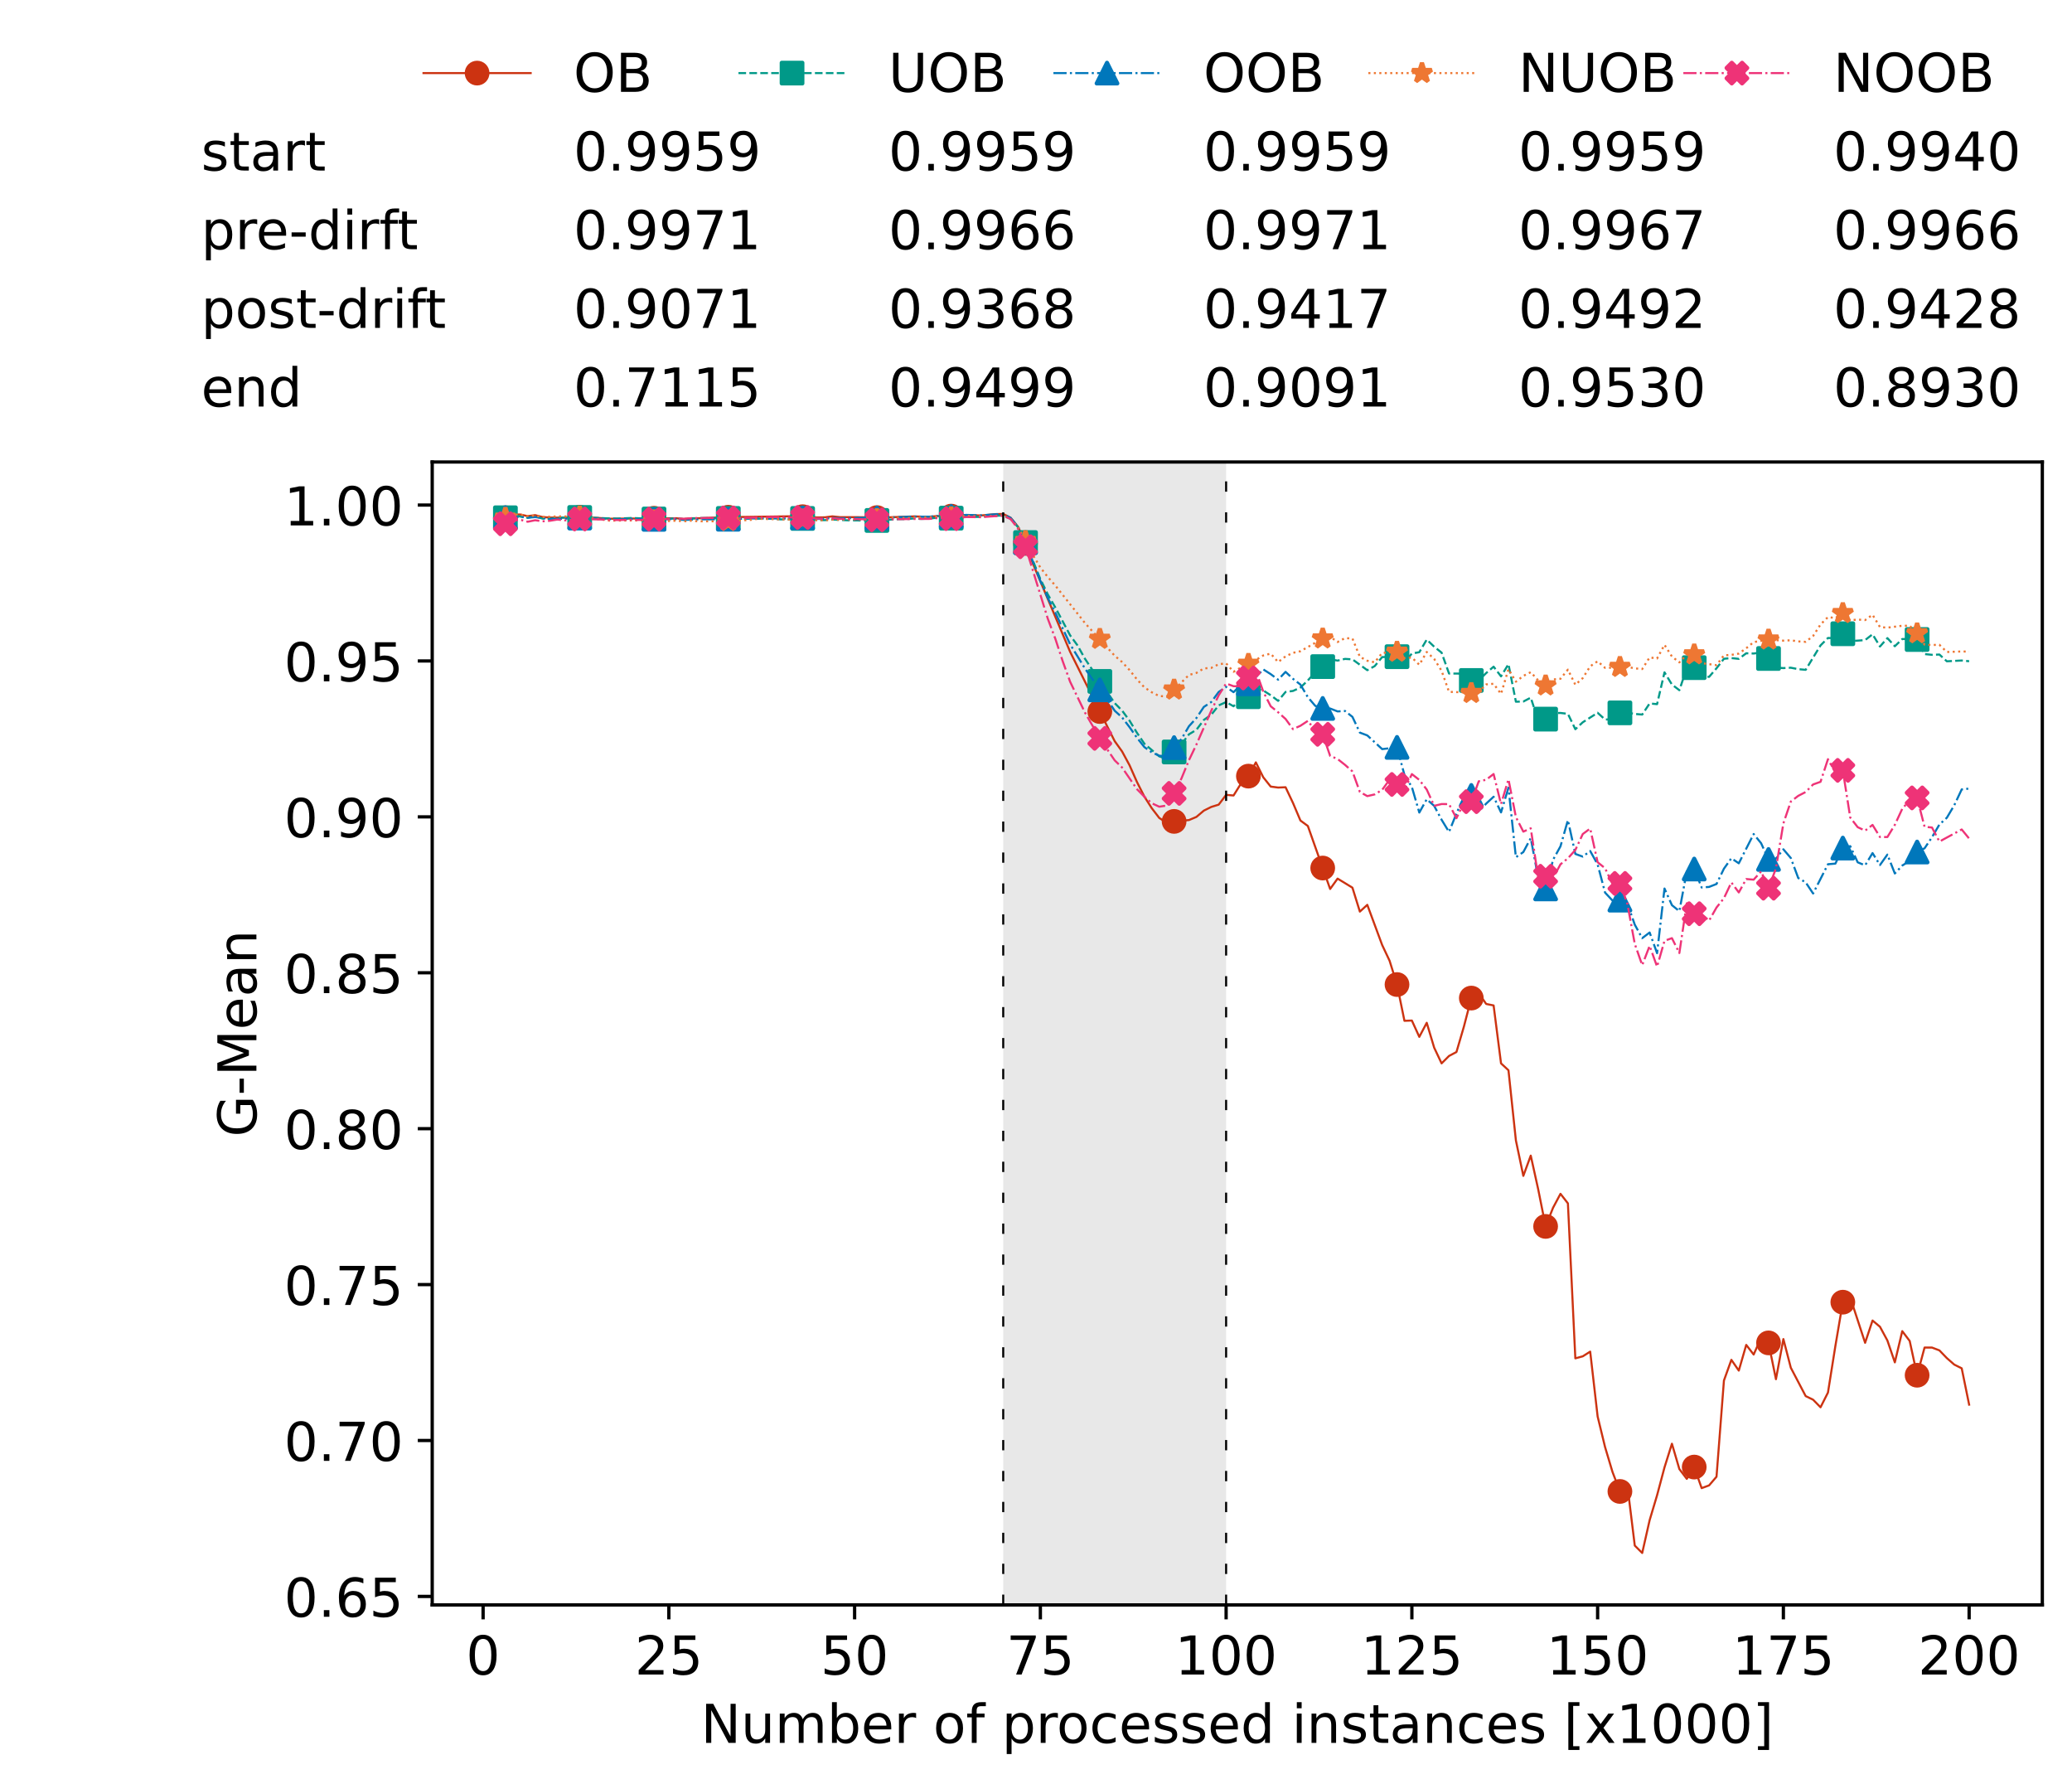 <?xml version="1.0" encoding="utf-8" standalone="no"?>
<!DOCTYPE svg PUBLIC "-//W3C//DTD SVG 1.1//EN"
  "http://www.w3.org/Graphics/SVG/1.1/DTD/svg11.dtd">
<!-- Created with matplotlib (https://matplotlib.org/) -->
<svg height="432.615pt" version="1.1" viewBox="0 0 502.65 432.615" width="502.65pt" xmlns="http://www.w3.org/2000/svg" xmlns:xlink="http://www.w3.org/1999/xlink">
 <defs>
  <style type="text/css">*{stroke-linecap:butt;stroke-linejoin:round;}</style>
 </defs>
 <g id="figure_1">
  <g id="patch_1">
   <path d="M 0 432.615 
L 502.65 432.615 
L 502.65 0 
L 0 0 
z
" style="fill:#ffffff;"/>
  </g>
  <g id="axes_1">
   <g id="patch_2">
    <path d="M 104.85 389.252 
L 495.45 389.252 
L 495.45 112.052 
L 104.85 112.052 
z
" style="fill:#ffffff;"/>
   </g>
   <g id="patch_3">
    <path clip-path="url(#p5dbf237485)" d="M 297.446 389.252 
L 297.446 112.052 
L 243.372 112.052 
L 243.372 389.252 
z
" style="fill:#d3d3d3;opacity:0.5;"/>
   </g>
   <g id="matplotlib.axis_1">
    <g id="xtick_1">
     <g id="line2d_1">
      <defs>
       <path d="M 0 0 
L 0 3.5 
" id="ma0b01513a4" style="stroke:#000000;stroke-width:0.8;"/>
      </defs>
      <g>
       <use style="stroke:#000000;stroke-width:0.8;" x="117.197" xlink:href="#ma0b01513a4" y="389.252"/>
      </g>
     </g>
     <g id="text_1">
      <!-- 0 -->
      <g transform="translate(113.061 406.13)scale(0.13 -0.13)">
       <defs>
        <path d="M 31.781 66.406 
Q 24.172 66.406 20.328 58.906 
Q 16.5 51.422 16.5 36.375 
Q 16.5 21.391 20.328 13.891 
Q 24.172 6.391 31.781 6.391 
Q 39.453 6.391 43.281 13.891 
Q 47.125 21.391 47.125 36.375 
Q 47.125 51.422 43.281 58.906 
Q 39.453 66.406 31.781 66.406 
z
M 31.781 74.219 
Q 44.047 74.219 50.516 64.516 
Q 56.984 54.828 56.984 36.375 
Q 56.984 17.969 50.516 8.266 
Q 44.047 -1.422 31.781 -1.422 
Q 19.531 -1.422 13.062 8.266 
Q 6.594 17.969 6.594 36.375 
Q 6.594 54.828 13.062 64.516 
Q 19.531 74.219 31.781 74.219 
z
" id="DejaVuSans-48"/>
       </defs>
       <use xlink:href="#DejaVuSans-48"/>
      </g>
     </g>
    </g>
    <g id="xtick_2">
     <g id="line2d_2">
      <g>
       <use style="stroke:#000000;stroke-width:0.8;" x="162.259" xlink:href="#ma0b01513a4" y="389.252"/>
      </g>
     </g>
     <g id="text_2">
      <!-- 25 -->
      <g transform="translate(153.988 406.13)scale(0.13 -0.13)">
       <defs>
        <path d="M 19.188 8.297 
L 53.609 8.297 
L 53.609 0 
L 7.328 0 
L 7.328 8.297 
Q 12.938 14.109 22.625 23.891 
Q 32.328 33.688 34.812 36.531 
Q 39.547 41.844 41.422 45.531 
Q 43.312 49.219 43.312 52.781 
Q 43.312 58.594 39.234 62.25 
Q 35.156 65.922 28.609 65.922 
Q 23.969 65.922 18.812 64.312 
Q 13.672 62.703 7.812 59.422 
L 7.812 69.391 
Q 13.766 71.781 18.938 73 
Q 24.125 74.219 28.422 74.219 
Q 39.75 74.219 46.484 68.547 
Q 53.219 62.891 53.219 53.422 
Q 53.219 48.922 51.531 44.891 
Q 49.859 40.875 45.406 35.406 
Q 44.188 33.984 37.641 27.219 
Q 31.109 20.453 19.188 8.297 
z
" id="DejaVuSans-50"/>
        <path d="M 10.797 72.906 
L 49.516 72.906 
L 49.516 64.594 
L 19.828 64.594 
L 19.828 46.734 
Q 21.969 47.469 24.109 47.828 
Q 26.266 48.188 28.422 48.188 
Q 40.625 48.188 47.75 41.5 
Q 54.891 34.812 54.891 23.391 
Q 54.891 11.625 47.562 5.094 
Q 40.234 -1.422 26.906 -1.422 
Q 22.312 -1.422 17.547 -0.641 
Q 12.797 0.141 7.719 1.703 
L 7.719 11.625 
Q 12.109 9.234 16.797 8.062 
Q 21.484 6.891 26.703 6.891 
Q 35.156 6.891 40.078 11.328 
Q 45.016 15.766 45.016 23.391 
Q 45.016 31 40.078 35.438 
Q 35.156 39.891 26.703 39.891 
Q 22.75 39.891 18.812 39.016 
Q 14.891 38.141 10.797 36.281 
z
" id="DejaVuSans-53"/>
       </defs>
       <use xlink:href="#DejaVuSans-50"/>
       <use x="63.623" xlink:href="#DejaVuSans-53"/>
      </g>
     </g>
    </g>
    <g id="xtick_3">
     <g id="line2d_3">
      <g>
       <use style="stroke:#000000;stroke-width:0.8;" x="207.322" xlink:href="#ma0b01513a4" y="389.252"/>
      </g>
     </g>
     <g id="text_3">
      <!-- 50 -->
      <g transform="translate(199.05 406.13)scale(0.13 -0.13)">
       <use xlink:href="#DejaVuSans-53"/>
       <use x="63.623" xlink:href="#DejaVuSans-48"/>
      </g>
     </g>
    </g>
    <g id="xtick_4">
     <g id="line2d_4">
      <g>
       <use style="stroke:#000000;stroke-width:0.8;" x="252.384" xlink:href="#ma0b01513a4" y="389.252"/>
      </g>
     </g>
     <g id="text_4">
      <!-- 75 -->
      <g transform="translate(244.113 406.13)scale(0.13 -0.13)">
       <defs>
        <path d="M 8.203 72.906 
L 55.078 72.906 
L 55.078 68.703 
L 28.609 0 
L 18.312 0 
L 43.219 64.594 
L 8.203 64.594 
z
" id="DejaVuSans-55"/>
       </defs>
       <use xlink:href="#DejaVuSans-55"/>
       <use x="63.623" xlink:href="#DejaVuSans-53"/>
      </g>
     </g>
    </g>
    <g id="xtick_5">
     <g id="line2d_5">
      <g>
       <use style="stroke:#000000;stroke-width:0.8;" x="297.446" xlink:href="#ma0b01513a4" y="389.252"/>
      </g>
     </g>
     <g id="text_5">
      <!-- 100 -->
      <g transform="translate(285.039 406.13)scale(0.13 -0.13)">
       <defs>
        <path d="M 12.406 8.297 
L 28.516 8.297 
L 28.516 63.922 
L 10.984 60.406 
L 10.984 69.391 
L 28.422 72.906 
L 38.281 72.906 
L 38.281 8.297 
L 54.391 8.297 
L 54.391 0 
L 12.406 0 
z
" id="DejaVuSans-49"/>
       </defs>
       <use xlink:href="#DejaVuSans-49"/>
       <use x="63.623" xlink:href="#DejaVuSans-48"/>
       <use x="127.246" xlink:href="#DejaVuSans-48"/>
      </g>
     </g>
    </g>
    <g id="xtick_6">
     <g id="line2d_6">
      <g>
       <use style="stroke:#000000;stroke-width:0.8;" x="342.509" xlink:href="#ma0b01513a4" y="389.252"/>
      </g>
     </g>
     <g id="text_6">
      <!-- 125 -->
      <g transform="translate(330.102 406.13)scale(0.13 -0.13)">
       <use xlink:href="#DejaVuSans-49"/>
       <use x="63.623" xlink:href="#DejaVuSans-50"/>
       <use x="127.246" xlink:href="#DejaVuSans-53"/>
      </g>
     </g>
    </g>
    <g id="xtick_7">
     <g id="line2d_7">
      <g>
       <use style="stroke:#000000;stroke-width:0.8;" x="387.571" xlink:href="#ma0b01513a4" y="389.252"/>
      </g>
     </g>
     <g id="text_7">
      <!-- 150 -->
      <g transform="translate(375.164 406.13)scale(0.13 -0.13)">
       <use xlink:href="#DejaVuSans-49"/>
       <use x="63.623" xlink:href="#DejaVuSans-53"/>
       <use x="127.246" xlink:href="#DejaVuSans-48"/>
      </g>
     </g>
    </g>
    <g id="xtick_8">
     <g id="line2d_8">
      <g>
       <use style="stroke:#000000;stroke-width:0.8;" x="432.633" xlink:href="#ma0b01513a4" y="389.252"/>
      </g>
     </g>
     <g id="text_8">
      <!-- 175 -->
      <g transform="translate(420.226 406.13)scale(0.13 -0.13)">
       <use xlink:href="#DejaVuSans-49"/>
       <use x="63.623" xlink:href="#DejaVuSans-55"/>
       <use x="127.246" xlink:href="#DejaVuSans-53"/>
      </g>
     </g>
    </g>
    <g id="xtick_9">
     <g id="line2d_9">
      <g>
       <use style="stroke:#000000;stroke-width:0.8;" x="477.695" xlink:href="#ma0b01513a4" y="389.252"/>
      </g>
     </g>
     <g id="text_9">
      <!-- 200 -->
      <g transform="translate(465.289 406.13)scale(0.13 -0.13)">
       <use xlink:href="#DejaVuSans-50"/>
       <use x="63.623" xlink:href="#DejaVuSans-48"/>
       <use x="127.246" xlink:href="#DejaVuSans-48"/>
      </g>
     </g>
    </g>
    <g id="text_10">
     <!-- Number of processed instances [x1000] -->
     <g transform="translate(170.025 422.711)scale(0.13 -0.13)">
      <defs>
       <path d="M 9.812 72.906 
L 23.094 72.906 
L 55.422 11.922 
L 55.422 72.906 
L 64.984 72.906 
L 64.984 0 
L 51.703 0 
L 19.391 60.984 
L 19.391 0 
L 9.812 0 
z
" id="DejaVuSans-78"/>
       <path d="M 8.5 21.578 
L 8.5 54.688 
L 17.484 54.688 
L 17.484 21.922 
Q 17.484 14.156 20.5 10.266 
Q 23.531 6.391 29.594 6.391 
Q 36.859 6.391 41.078 11.031 
Q 45.312 15.672 45.312 23.688 
L 45.312 54.688 
L 54.297 54.688 
L 54.297 0 
L 45.312 0 
L 45.312 8.406 
Q 42.047 3.422 37.719 1 
Q 33.406 -1.422 27.688 -1.422 
Q 18.266 -1.422 13.375 4.438 
Q 8.5 10.297 8.5 21.578 
z
M 31.109 56 
z
" id="DejaVuSans-117"/>
       <path d="M 52 44.188 
Q 55.375 50.25 60.062 53.125 
Q 64.75 56 71.094 56 
Q 79.641 56 84.281 50.016 
Q 88.922 44.047 88.922 33.016 
L 88.922 0 
L 79.891 0 
L 79.891 32.719 
Q 79.891 40.578 77.094 44.375 
Q 74.312 48.188 68.609 48.188 
Q 61.625 48.188 57.562 43.547 
Q 53.516 38.922 53.516 30.906 
L 53.516 0 
L 44.484 0 
L 44.484 32.719 
Q 44.484 40.625 41.703 44.406 
Q 38.922 48.188 33.109 48.188 
Q 26.219 48.188 22.156 43.531 
Q 18.109 38.875 18.109 30.906 
L 18.109 0 
L 9.078 0 
L 9.078 54.688 
L 18.109 54.688 
L 18.109 46.188 
Q 21.188 51.219 25.484 53.609 
Q 29.781 56 35.688 56 
Q 41.656 56 45.828 52.969 
Q 50 49.953 52 44.188 
z
" id="DejaVuSans-109"/>
       <path d="M 48.688 27.297 
Q 48.688 37.203 44.609 42.844 
Q 40.531 48.484 33.406 48.484 
Q 26.266 48.484 22.188 42.844 
Q 18.109 37.203 18.109 27.297 
Q 18.109 17.391 22.188 11.75 
Q 26.266 6.109 33.406 6.109 
Q 40.531 6.109 44.609 11.75 
Q 48.688 17.391 48.688 27.297 
z
M 18.109 46.391 
Q 20.953 51.266 25.266 53.625 
Q 29.594 56 35.594 56 
Q 45.562 56 51.781 48.094 
Q 58.016 40.188 58.016 27.297 
Q 58.016 14.406 51.781 6.484 
Q 45.562 -1.422 35.594 -1.422 
Q 29.594 -1.422 25.266 0.953 
Q 20.953 3.328 18.109 8.203 
L 18.109 0 
L 9.078 0 
L 9.078 75.984 
L 18.109 75.984 
z
" id="DejaVuSans-98"/>
       <path d="M 56.203 29.594 
L 56.203 25.203 
L 14.891 25.203 
Q 15.484 15.922 20.484 11.062 
Q 25.484 6.203 34.422 6.203 
Q 39.594 6.203 44.453 7.469 
Q 49.312 8.734 54.109 11.281 
L 54.109 2.781 
Q 49.266 0.734 44.188 -0.344 
Q 39.109 -1.422 33.891 -1.422 
Q 20.797 -1.422 13.156 6.188 
Q 5.516 13.812 5.516 26.812 
Q 5.516 40.234 12.766 48.109 
Q 20.016 56 32.328 56 
Q 43.359 56 49.781 48.891 
Q 56.203 41.797 56.203 29.594 
z
M 47.219 32.234 
Q 47.125 39.594 43.094 43.984 
Q 39.062 48.391 32.422 48.391 
Q 24.906 48.391 20.391 44.141 
Q 15.875 39.891 15.188 32.172 
z
" id="DejaVuSans-101"/>
       <path d="M 41.109 46.297 
Q 39.594 47.172 37.812 47.578 
Q 36.031 48 33.891 48 
Q 26.266 48 22.188 43.047 
Q 18.109 38.094 18.109 28.812 
L 18.109 0 
L 9.078 0 
L 9.078 54.688 
L 18.109 54.688 
L 18.109 46.188 
Q 20.953 51.172 25.484 53.578 
Q 30.031 56 36.531 56 
Q 37.453 56 38.578 55.875 
Q 39.703 55.766 41.062 55.516 
z
" id="DejaVuSans-114"/>
       <path id="DejaVuSans-32"/>
       <path d="M 30.609 48.391 
Q 23.391 48.391 19.188 42.75 
Q 14.984 37.109 14.984 27.297 
Q 14.984 17.484 19.156 11.844 
Q 23.344 6.203 30.609 6.203 
Q 37.797 6.203 41.984 11.859 
Q 46.188 17.531 46.188 27.297 
Q 46.188 37.016 41.984 42.703 
Q 37.797 48.391 30.609 48.391 
z
M 30.609 56 
Q 42.328 56 49.016 48.375 
Q 55.719 40.766 55.719 27.297 
Q 55.719 13.875 49.016 6.219 
Q 42.328 -1.422 30.609 -1.422 
Q 18.844 -1.422 12.172 6.219 
Q 5.516 13.875 5.516 27.297 
Q 5.516 40.766 12.172 48.375 
Q 18.844 56 30.609 56 
z
" id="DejaVuSans-111"/>
       <path d="M 37.109 75.984 
L 37.109 68.5 
L 28.516 68.5 
Q 23.688 68.5 21.797 66.547 
Q 19.922 64.594 19.922 59.516 
L 19.922 54.688 
L 34.719 54.688 
L 34.719 47.703 
L 19.922 47.703 
L 19.922 0 
L 10.891 0 
L 10.891 47.703 
L 2.297 47.703 
L 2.297 54.688 
L 10.891 54.688 
L 10.891 58.5 
Q 10.891 67.625 15.141 71.797 
Q 19.391 75.984 28.609 75.984 
z
" id="DejaVuSans-102"/>
       <path d="M 18.109 8.203 
L 18.109 -20.797 
L 9.078 -20.797 
L 9.078 54.688 
L 18.109 54.688 
L 18.109 46.391 
Q 20.953 51.266 25.266 53.625 
Q 29.594 56 35.594 56 
Q 45.562 56 51.781 48.094 
Q 58.016 40.188 58.016 27.297 
Q 58.016 14.406 51.781 6.484 
Q 45.562 -1.422 35.594 -1.422 
Q 29.594 -1.422 25.266 0.953 
Q 20.953 3.328 18.109 8.203 
z
M 48.688 27.297 
Q 48.688 37.203 44.609 42.844 
Q 40.531 48.484 33.406 48.484 
Q 26.266 48.484 22.188 42.844 
Q 18.109 37.203 18.109 27.297 
Q 18.109 17.391 22.188 11.75 
Q 26.266 6.109 33.406 6.109 
Q 40.531 6.109 44.609 11.75 
Q 48.688 17.391 48.688 27.297 
z
" id="DejaVuSans-112"/>
       <path d="M 48.781 52.594 
L 48.781 44.188 
Q 44.969 46.297 41.141 47.344 
Q 37.312 48.391 33.406 48.391 
Q 24.656 48.391 19.812 42.844 
Q 14.984 37.312 14.984 27.297 
Q 14.984 17.281 19.812 11.734 
Q 24.656 6.203 33.406 6.203 
Q 37.312 6.203 41.141 7.25 
Q 44.969 8.297 48.781 10.406 
L 48.781 2.094 
Q 45.016 0.344 40.984 -0.531 
Q 36.969 -1.422 32.422 -1.422 
Q 20.062 -1.422 12.781 6.344 
Q 5.516 14.109 5.516 27.297 
Q 5.516 40.672 12.859 48.328 
Q 20.219 56 33.016 56 
Q 37.156 56 41.109 55.141 
Q 45.062 54.297 48.781 52.594 
z
" id="DejaVuSans-99"/>
       <path d="M 44.281 53.078 
L 44.281 44.578 
Q 40.484 46.531 36.375 47.5 
Q 32.281 48.484 27.875 48.484 
Q 21.188 48.484 17.844 46.438 
Q 14.5 44.391 14.5 40.281 
Q 14.5 37.156 16.891 35.375 
Q 19.281 33.594 26.516 31.984 
L 29.594 31.297 
Q 39.156 29.25 43.188 25.516 
Q 47.219 21.781 47.219 15.094 
Q 47.219 7.469 41.188 3.016 
Q 35.156 -1.422 24.609 -1.422 
Q 20.219 -1.422 15.453 -0.562 
Q 10.688 0.297 5.422 2 
L 5.422 11.281 
Q 10.406 8.688 15.234 7.391 
Q 20.062 6.109 24.812 6.109 
Q 31.156 6.109 34.562 8.281 
Q 37.984 10.453 37.984 14.406 
Q 37.984 18.062 35.516 20.016 
Q 33.062 21.969 24.703 23.781 
L 21.578 24.516 
Q 13.234 26.266 9.516 29.906 
Q 5.812 33.547 5.812 39.891 
Q 5.812 47.609 11.281 51.797 
Q 16.75 56 26.812 56 
Q 31.781 56 36.172 55.266 
Q 40.578 54.547 44.281 53.078 
z
" id="DejaVuSans-115"/>
       <path d="M 45.406 46.391 
L 45.406 75.984 
L 54.391 75.984 
L 54.391 0 
L 45.406 0 
L 45.406 8.203 
Q 42.578 3.328 38.25 0.953 
Q 33.938 -1.422 27.875 -1.422 
Q 17.969 -1.422 11.734 6.484 
Q 5.516 14.406 5.516 27.297 
Q 5.516 40.188 11.734 48.094 
Q 17.969 56 27.875 56 
Q 33.938 56 38.25 53.625 
Q 42.578 51.266 45.406 46.391 
z
M 14.797 27.297 
Q 14.797 17.391 18.875 11.75 
Q 22.953 6.109 30.078 6.109 
Q 37.203 6.109 41.297 11.75 
Q 45.406 17.391 45.406 27.297 
Q 45.406 37.203 41.297 42.844 
Q 37.203 48.484 30.078 48.484 
Q 22.953 48.484 18.875 42.844 
Q 14.797 37.203 14.797 27.297 
z
" id="DejaVuSans-100"/>
       <path d="M 9.422 54.688 
L 18.406 54.688 
L 18.406 0 
L 9.422 0 
z
M 9.422 75.984 
L 18.406 75.984 
L 18.406 64.594 
L 9.422 64.594 
z
" id="DejaVuSans-105"/>
       <path d="M 54.891 33.016 
L 54.891 0 
L 45.906 0 
L 45.906 32.719 
Q 45.906 40.484 42.875 44.328 
Q 39.844 48.188 33.797 48.188 
Q 26.516 48.188 22.312 43.547 
Q 18.109 38.922 18.109 30.906 
L 18.109 0 
L 9.078 0 
L 9.078 54.688 
L 18.109 54.688 
L 18.109 46.188 
Q 21.344 51.125 25.703 53.562 
Q 30.078 56 35.797 56 
Q 45.219 56 50.047 50.172 
Q 54.891 44.344 54.891 33.016 
z
" id="DejaVuSans-110"/>
       <path d="M 18.312 70.219 
L 18.312 54.688 
L 36.812 54.688 
L 36.812 47.703 
L 18.312 47.703 
L 18.312 18.016 
Q 18.312 11.328 20.141 9.422 
Q 21.969 7.516 27.594 7.516 
L 36.812 7.516 
L 36.812 0 
L 27.594 0 
Q 17.188 0 13.234 3.875 
Q 9.281 7.766 9.281 18.016 
L 9.281 47.703 
L 2.688 47.703 
L 2.688 54.688 
L 9.281 54.688 
L 9.281 70.219 
z
" id="DejaVuSans-116"/>
       <path d="M 34.281 27.484 
Q 23.391 27.484 19.188 25 
Q 14.984 22.516 14.984 16.5 
Q 14.984 11.719 18.141 8.906 
Q 21.297 6.109 26.703 6.109 
Q 34.188 6.109 38.703 11.406 
Q 43.219 16.703 43.219 25.484 
L 43.219 27.484 
z
M 52.203 31.203 
L 52.203 0 
L 43.219 0 
L 43.219 8.297 
Q 40.141 3.328 35.547 0.953 
Q 30.953 -1.422 24.312 -1.422 
Q 15.922 -1.422 10.953 3.297 
Q 6 8.016 6 15.922 
Q 6 25.141 12.172 29.828 
Q 18.359 34.516 30.609 34.516 
L 43.219 34.516 
L 43.219 35.406 
Q 43.219 41.609 39.141 45 
Q 35.062 48.391 27.688 48.391 
Q 23 48.391 18.547 47.266 
Q 14.109 46.141 10.016 43.891 
L 10.016 52.203 
Q 14.938 54.109 19.578 55.047 
Q 24.219 56 28.609 56 
Q 40.484 56 46.344 49.844 
Q 52.203 43.703 52.203 31.203 
z
" id="DejaVuSans-97"/>
       <path d="M 8.594 75.984 
L 29.297 75.984 
L 29.297 69 
L 17.578 69 
L 17.578 -6.203 
L 29.297 -6.203 
L 29.297 -13.188 
L 8.594 -13.188 
z
" id="DejaVuSans-91"/>
       <path d="M 54.891 54.688 
L 35.109 28.078 
L 55.906 0 
L 45.312 0 
L 29.391 21.484 
L 13.484 0 
L 2.875 0 
L 24.125 28.609 
L 4.688 54.688 
L 15.281 54.688 
L 29.781 35.203 
L 44.281 54.688 
z
" id="DejaVuSans-120"/>
       <path d="M 30.422 75.984 
L 30.422 -13.188 
L 9.719 -13.188 
L 9.719 -6.203 
L 21.391 -6.203 
L 21.391 69 
L 9.719 69 
L 9.719 75.984 
z
" id="DejaVuSans-93"/>
      </defs>
      <use xlink:href="#DejaVuSans-78"/>
      <use x="74.805" xlink:href="#DejaVuSans-117"/>
      <use x="138.184" xlink:href="#DejaVuSans-109"/>
      <use x="235.596" xlink:href="#DejaVuSans-98"/>
      <use x="299.072" xlink:href="#DejaVuSans-101"/>
      <use x="360.596" xlink:href="#DejaVuSans-114"/>
      <use x="401.709" xlink:href="#DejaVuSans-32"/>
      <use x="433.496" xlink:href="#DejaVuSans-111"/>
      <use x="494.678" xlink:href="#DejaVuSans-102"/>
      <use x="529.883" xlink:href="#DejaVuSans-32"/>
      <use x="561.67" xlink:href="#DejaVuSans-112"/>
      <use x="625.146" xlink:href="#DejaVuSans-114"/>
      <use x="664.01" xlink:href="#DejaVuSans-111"/>
      <use x="725.191" xlink:href="#DejaVuSans-99"/>
      <use x="780.172" xlink:href="#DejaVuSans-101"/>
      <use x="841.695" xlink:href="#DejaVuSans-115"/>
      <use x="893.795" xlink:href="#DejaVuSans-115"/>
      <use x="945.895" xlink:href="#DejaVuSans-101"/>
      <use x="1007.418" xlink:href="#DejaVuSans-100"/>
      <use x="1070.895" xlink:href="#DejaVuSans-32"/>
      <use x="1102.682" xlink:href="#DejaVuSans-105"/>
      <use x="1130.465" xlink:href="#DejaVuSans-110"/>
      <use x="1193.844" xlink:href="#DejaVuSans-115"/>
      <use x="1245.943" xlink:href="#DejaVuSans-116"/>
      <use x="1285.152" xlink:href="#DejaVuSans-97"/>
      <use x="1346.432" xlink:href="#DejaVuSans-110"/>
      <use x="1409.811" xlink:href="#DejaVuSans-99"/>
      <use x="1464.791" xlink:href="#DejaVuSans-101"/>
      <use x="1526.314" xlink:href="#DejaVuSans-115"/>
      <use x="1578.414" xlink:href="#DejaVuSans-32"/>
      <use x="1610.201" xlink:href="#DejaVuSans-91"/>
      <use x="1649.215" xlink:href="#DejaVuSans-120"/>
      <use x="1708.395" xlink:href="#DejaVuSans-49"/>
      <use x="1772.018" xlink:href="#DejaVuSans-48"/>
      <use x="1835.641" xlink:href="#DejaVuSans-48"/>
      <use x="1899.264" xlink:href="#DejaVuSans-48"/>
      <use x="1962.887" xlink:href="#DejaVuSans-93"/>
     </g>
    </g>
   </g>
   <g id="matplotlib.axis_2">
    <g id="ytick_1">
     <g id="line2d_10">
      <defs>
       <path d="M 0 0 
L -3.5 0 
" id="mb27e6f1a15" style="stroke:#000000;stroke-width:0.8;"/>
      </defs>
      <g>
       <use style="stroke:#000000;stroke-width:0.8;" x="104.85" xlink:href="#mb27e6f1a15" y="387.184"/>
      </g>
     </g>
     <g id="text_11">
      <!-- 0.65 -->
      <g transform="translate(68.905 392.123)scale(0.13 -0.13)">
       <defs>
        <path d="M 10.688 12.406 
L 21 12.406 
L 21 0 
L 10.688 0 
z
" id="DejaVuSans-46"/>
        <path d="M 33.016 40.375 
Q 26.375 40.375 22.484 35.828 
Q 18.609 31.297 18.609 23.391 
Q 18.609 15.531 22.484 10.953 
Q 26.375 6.391 33.016 6.391 
Q 39.656 6.391 43.531 10.953 
Q 47.406 15.531 47.406 23.391 
Q 47.406 31.297 43.531 35.828 
Q 39.656 40.375 33.016 40.375 
z
M 52.594 71.297 
L 52.594 62.312 
Q 48.875 64.062 45.094 64.984 
Q 41.312 65.922 37.594 65.922 
Q 27.828 65.922 22.672 59.328 
Q 17.531 52.734 16.797 39.406 
Q 19.672 43.656 24.016 45.922 
Q 28.375 48.188 33.594 48.188 
Q 44.578 48.188 50.953 41.516 
Q 57.328 34.859 57.328 23.391 
Q 57.328 12.156 50.688 5.359 
Q 44.047 -1.422 33.016 -1.422 
Q 20.359 -1.422 13.672 8.266 
Q 6.984 17.969 6.984 36.375 
Q 6.984 53.656 15.188 63.938 
Q 23.391 74.219 37.203 74.219 
Q 40.922 74.219 44.703 73.484 
Q 48.484 72.75 52.594 71.297 
z
" id="DejaVuSans-54"/>
       </defs>
       <use xlink:href="#DejaVuSans-48"/>
       <use x="63.623" xlink:href="#DejaVuSans-46"/>
       <use x="95.41" xlink:href="#DejaVuSans-54"/>
       <use x="159.033" xlink:href="#DejaVuSans-53"/>
      </g>
     </g>
    </g>
    <g id="ytick_2">
     <g id="line2d_11">
      <g>
       <use style="stroke:#000000;stroke-width:0.8;" x="104.85" xlink:href="#mb27e6f1a15" y="349.371"/>
      </g>
     </g>
     <g id="text_12">
      <!-- 0.70 -->
      <g transform="translate(68.905 354.31)scale(0.13 -0.13)">
       <use xlink:href="#DejaVuSans-48"/>
       <use x="63.623" xlink:href="#DejaVuSans-46"/>
       <use x="95.41" xlink:href="#DejaVuSans-55"/>
       <use x="159.033" xlink:href="#DejaVuSans-48"/>
      </g>
     </g>
    </g>
    <g id="ytick_3">
     <g id="line2d_12">
      <g>
       <use style="stroke:#000000;stroke-width:0.8;" x="104.85" xlink:href="#mb27e6f1a15" y="311.557"/>
      </g>
     </g>
     <g id="text_13">
      <!-- 0.75 -->
      <g transform="translate(68.905 316.496)scale(0.13 -0.13)">
       <use xlink:href="#DejaVuSans-48"/>
       <use x="63.623" xlink:href="#DejaVuSans-46"/>
       <use x="95.41" xlink:href="#DejaVuSans-55"/>
       <use x="159.033" xlink:href="#DejaVuSans-53"/>
      </g>
     </g>
    </g>
    <g id="ytick_4">
     <g id="line2d_13">
      <g>
       <use style="stroke:#000000;stroke-width:0.8;" x="104.85" xlink:href="#mb27e6f1a15" y="273.744"/>
      </g>
     </g>
     <g id="text_14">
      <!-- 0.80 -->
      <g transform="translate(68.905 278.683)scale(0.13 -0.13)">
       <defs>
        <path d="M 31.781 34.625 
Q 24.75 34.625 20.719 30.859 
Q 16.703 27.094 16.703 20.516 
Q 16.703 13.922 20.719 10.156 
Q 24.75 6.391 31.781 6.391 
Q 38.812 6.391 42.859 10.172 
Q 46.922 13.969 46.922 20.516 
Q 46.922 27.094 42.891 30.859 
Q 38.875 34.625 31.781 34.625 
z
M 21.922 38.812 
Q 15.578 40.375 12.031 44.719 
Q 8.5 49.078 8.5 55.328 
Q 8.5 64.062 14.719 69.141 
Q 20.953 74.219 31.781 74.219 
Q 42.672 74.219 48.875 69.141 
Q 55.078 64.062 55.078 55.328 
Q 55.078 49.078 51.531 44.719 
Q 48 40.375 41.703 38.812 
Q 48.828 37.156 52.797 32.312 
Q 56.781 27.484 56.781 20.516 
Q 56.781 9.906 50.312 4.234 
Q 43.844 -1.422 31.781 -1.422 
Q 19.734 -1.422 13.25 4.234 
Q 6.781 9.906 6.781 20.516 
Q 6.781 27.484 10.781 32.312 
Q 14.797 37.156 21.922 38.812 
z
M 18.312 54.391 
Q 18.312 48.734 21.844 45.562 
Q 25.391 42.391 31.781 42.391 
Q 38.141 42.391 41.719 45.562 
Q 45.312 48.734 45.312 54.391 
Q 45.312 60.062 41.719 63.234 
Q 38.141 66.406 31.781 66.406 
Q 25.391 66.406 21.844 63.234 
Q 18.312 60.062 18.312 54.391 
z
" id="DejaVuSans-56"/>
       </defs>
       <use xlink:href="#DejaVuSans-48"/>
       <use x="63.623" xlink:href="#DejaVuSans-46"/>
       <use x="95.41" xlink:href="#DejaVuSans-56"/>
       <use x="159.033" xlink:href="#DejaVuSans-48"/>
      </g>
     </g>
    </g>
    <g id="ytick_5">
     <g id="line2d_14">
      <g>
       <use style="stroke:#000000;stroke-width:0.8;" x="104.85" xlink:href="#mb27e6f1a15" y="235.931"/>
      </g>
     </g>
     <g id="text_15">
      <!-- 0.85 -->
      <g transform="translate(68.905 240.87)scale(0.13 -0.13)">
       <use xlink:href="#DejaVuSans-48"/>
       <use x="63.623" xlink:href="#DejaVuSans-46"/>
       <use x="95.41" xlink:href="#DejaVuSans-56"/>
       <use x="159.033" xlink:href="#DejaVuSans-53"/>
      </g>
     </g>
    </g>
    <g id="ytick_6">
     <g id="line2d_15">
      <g>
       <use style="stroke:#000000;stroke-width:0.8;" x="104.85" xlink:href="#mb27e6f1a15" y="198.117"/>
      </g>
     </g>
     <g id="text_16">
      <!-- 0.90 -->
      <g transform="translate(68.905 203.056)scale(0.13 -0.13)">
       <defs>
        <path d="M 10.984 1.516 
L 10.984 10.5 
Q 14.703 8.734 18.5 7.812 
Q 22.312 6.891 25.984 6.891 
Q 35.75 6.891 40.891 13.453 
Q 46.047 20.016 46.781 33.406 
Q 43.953 29.203 39.594 26.953 
Q 35.25 24.703 29.984 24.703 
Q 19.047 24.703 12.672 31.312 
Q 6.297 37.938 6.297 49.422 
Q 6.297 60.641 12.938 67.422 
Q 19.578 74.219 30.609 74.219 
Q 43.266 74.219 49.922 64.516 
Q 56.594 54.828 56.594 36.375 
Q 56.594 19.141 48.406 8.859 
Q 40.234 -1.422 26.422 -1.422 
Q 22.703 -1.422 18.891 -0.688 
Q 15.094 0.047 10.984 1.516 
z
M 30.609 32.422 
Q 37.25 32.422 41.125 36.953 
Q 45.016 41.5 45.016 49.422 
Q 45.016 57.281 41.125 61.844 
Q 37.25 66.406 30.609 66.406 
Q 23.969 66.406 20.094 61.844 
Q 16.219 57.281 16.219 49.422 
Q 16.219 41.5 20.094 36.953 
Q 23.969 32.422 30.609 32.422 
z
" id="DejaVuSans-57"/>
       </defs>
       <use xlink:href="#DejaVuSans-48"/>
       <use x="63.623" xlink:href="#DejaVuSans-46"/>
       <use x="95.41" xlink:href="#DejaVuSans-57"/>
       <use x="159.033" xlink:href="#DejaVuSans-48"/>
      </g>
     </g>
    </g>
    <g id="ytick_7">
     <g id="line2d_16">
      <g>
       <use style="stroke:#000000;stroke-width:0.8;" x="104.85" xlink:href="#mb27e6f1a15" y="160.304"/>
      </g>
     </g>
     <g id="text_17">
      <!-- 0.95 -->
      <g transform="translate(68.905 165.243)scale(0.13 -0.13)">
       <use xlink:href="#DejaVuSans-48"/>
       <use x="63.623" xlink:href="#DejaVuSans-46"/>
       <use x="95.41" xlink:href="#DejaVuSans-57"/>
       <use x="159.033" xlink:href="#DejaVuSans-53"/>
      </g>
     </g>
    </g>
    <g id="ytick_8">
     <g id="line2d_17">
      <g>
       <use style="stroke:#000000;stroke-width:0.8;" x="104.85" xlink:href="#mb27e6f1a15" y="122.49"/>
      </g>
     </g>
     <g id="text_18">
      <!-- 1.00 -->
      <g transform="translate(68.905 127.429)scale(0.13 -0.13)">
       <use xlink:href="#DejaVuSans-49"/>
       <use x="63.623" xlink:href="#DejaVuSans-46"/>
       <use x="95.41" xlink:href="#DejaVuSans-48"/>
       <use x="159.033" xlink:href="#DejaVuSans-48"/>
      </g>
     </g>
    </g>
    <g id="text_19">
     <!-- G-Mean -->
     <g transform="translate(62.201 275.744)rotate(-90)scale(0.13 -0.13)">
      <defs>
       <path d="M 59.516 10.406 
L 59.516 29.984 
L 43.406 29.984 
L 43.406 38.094 
L 69.281 38.094 
L 69.281 6.781 
Q 63.578 2.734 56.688 0.656 
Q 49.812 -1.422 42 -1.422 
Q 24.906 -1.422 15.25 8.562 
Q 5.609 18.562 5.609 36.375 
Q 5.609 54.25 15.25 64.234 
Q 24.906 74.219 42 74.219 
Q 49.125 74.219 55.547 72.453 
Q 61.969 70.703 67.391 67.281 
L 67.391 56.781 
Q 61.922 61.422 55.766 63.766 
Q 49.609 66.109 42.828 66.109 
Q 29.438 66.109 22.719 58.641 
Q 16.016 51.172 16.016 36.375 
Q 16.016 21.625 22.719 14.156 
Q 29.438 6.688 42.828 6.688 
Q 48.047 6.688 52.141 7.594 
Q 56.25 8.5 59.516 10.406 
z
" id="DejaVuSans-71"/>
       <path d="M 4.891 31.391 
L 31.203 31.391 
L 31.203 23.391 
L 4.891 23.391 
z
" id="DejaVuSans-45"/>
       <path d="M 9.812 72.906 
L 24.516 72.906 
L 43.109 23.297 
L 61.812 72.906 
L 76.516 72.906 
L 76.516 0 
L 66.891 0 
L 66.891 64.016 
L 48.094 14.016 
L 38.188 14.016 
L 19.391 64.016 
L 19.391 0 
L 9.812 0 
z
" id="DejaVuSans-77"/>
      </defs>
      <use xlink:href="#DejaVuSans-71"/>
      <use x="77.49" xlink:href="#DejaVuSans-45"/>
      <use x="113.574" xlink:href="#DejaVuSans-77"/>
      <use x="199.854" xlink:href="#DejaVuSans-101"/>
      <use x="261.377" xlink:href="#DejaVuSans-97"/>
      <use x="322.656" xlink:href="#DejaVuSans-110"/>
     </g>
    </g>
   </g>
   <g id="line2d_18"/>
   <g id="line2d_19"/>
   <g id="line2d_20"/>
   <g id="line2d_21"/>
   <g id="line2d_22"/>
   <g id="line2d_23">
    <path clip-path="url(#p5dbf237485)" d="M 122.605 125.577 
L 124.407 124.79 
L 126.21 124.783 
L 128.012 125.187 
L 129.815 124.939 
L 131.617 125.404 
L 133.419 125.527 
L 144.234 125.559 
L 147.839 125.805 
L 164.062 125.69 
L 165.864 125.884 
L 167.667 125.698 
L 169.469 125.699 
L 173.074 125.548 
L 178.482 125.404 
L 192.902 125.205 
L 198.309 125.504 
L 200.112 125.468 
L 201.914 125.238 
L 203.717 125.425 
L 207.322 125.425 
L 214.532 125.505 
L 221.742 125.246 
L 225.347 125.362 
L 227.149 125.174 
L 230.754 125.178 
L 234.359 124.912 
L 237.964 125.026 
L 241.569 124.689 
L 243.372 124.652 
L 245.174 125.567 
L 246.976 127.766 
L 248.779 131.787 
L 250.581 136.722 
L 259.594 158.07 
L 268.606 176.174 
L 270.409 179.745 
L 272.211 182.26 
L 274.014 185.592 
L 275.816 189.658 
L 277.619 193.215 
L 279.421 196.033 
L 281.224 198.378 
L 283.026 199.563 
L 284.829 199.216 
L 288.434 198.893 
L 290.236 198.132 
L 292.039 196.608 
L 293.841 195.71 
L 295.644 195.152 
L 297.446 192.783 
L 299.249 192.934 
L 301.051 190.049 
L 302.854 188.238 
L 304.656 184.902 
L 306.459 188.519 
L 308.261 190.773 
L 310.064 191.009 
L 311.866 190.931 
L 313.669 194.749 
L 315.471 199.003 
L 317.274 200.332 
L 320.879 210.529 
L 322.681 215.606 
L 324.484 213.092 
L 328.089 215.293 
L 329.891 221.095 
L 331.694 219.454 
L 335.299 229.196 
L 337.101 233.017 
L 338.904 238.787 
L 340.706 247.582 
L 342.509 247.518 
L 344.311 251.476 
L 346.114 248.061 
L 347.916 254.09 
L 349.719 257.903 
L 351.521 256.105 
L 353.324 255.152 
L 355.126 249.005 
L 356.928 242.068 
L 358.731 240.87 
L 360.533 243.492 
L 362.336 243.855 
L 364.138 257.905 
L 365.941 259.579 
L 367.743 276.584 
L 369.546 285.189 
L 371.348 280.277 
L 373.151 288.432 
L 374.953 297.445 
L 376.756 292.924 
L 378.558 289.541 
L 380.361 291.857 
L 382.163 329.442 
L 383.966 328.954 
L 385.768 327.815 
L 387.571 343.541 
L 389.373 350.963 
L 391.176 356.992 
L 392.978 361.724 
L 394.781 360.198 
L 396.583 374.855 
L 398.386 376.652 
L 400.188 368.695 
L 401.991 362.659 
L 403.793 355.893 
L 405.596 350.152 
L 407.398 356.302 
L 409.201 358.672 
L 411.003 355.812 
L 412.806 360.924 
L 414.608 360.26 
L 416.411 358.158 
L 418.213 334.826 
L 420.016 329.806 
L 421.818 332.415 
L 423.621 326.186 
L 425.423 328.52 
L 427.226 324.467 
L 429.028 325.697 
L 430.831 334.503 
L 432.633 324.769 
L 434.436 331.722 
L 438.041 338.599 
L 439.843 339.477 
L 441.646 341.314 
L 443.448 337.744 
L 445.251 326.42 
L 447.053 315.822 
L 448.856 314.69 
L 452.461 325.675 
L 454.263 320.273 
L 456.066 321.789 
L 457.868 325.121 
L 459.671 330.417 
L 461.473 322.849 
L 463.276 325.232 
L 465.078 333.54 
L 466.881 326.829 
L 468.683 326.829 
L 470.485 327.513 
L 472.288 329.384 
L 474.09 330.964 
L 475.893 331.862 
L 477.695 340.675 
L 477.695 340.675 
" style="fill:none;stroke:#cc3311;stroke-linecap:square;stroke-width:0.5;"/>
    <defs>
     <path d="M 0 2.5 
C 0.663 2.5 1.299 2.237 1.768 1.768 
C 2.237 1.299 2.5 0.663 2.5 0 
C 2.5 -0.663 2.237 -1.299 1.768 -1.768 
C 1.299 -2.237 0.663 -2.5 0 -2.5 
C -0.663 -2.5 -1.299 -2.237 -1.768 -1.768 
C -2.237 -1.299 -2.5 -0.663 -2.5 0 
C -2.5 0.663 -2.237 1.299 -1.768 1.768 
C -1.299 2.237 -0.663 2.5 0 2.5 
z
" id="ma1d5bd4752" style="stroke:#cc3311;"/>
    </defs>
    <g clip-path="url(#p5dbf237485)">
     <use style="fill:#cc3311;stroke:#cc3311;" x="122.605" xlink:href="#ma1d5bd4752" y="125.577"/>
     <use style="fill:#cc3311;stroke:#cc3311;" x="140.629" xlink:href="#ma1d5bd4752" y="125.44"/>
     <use style="fill:#cc3311;stroke:#cc3311;" x="158.654" xlink:href="#ma1d5bd4752" y="125.696"/>
     <use style="fill:#cc3311;stroke:#cc3311;" x="176.679" xlink:href="#ma1d5bd4752" y="125.44"/>
     <use style="fill:#cc3311;stroke:#cc3311;" x="194.704" xlink:href="#ma1d5bd4752" y="125.317"/>
     <use style="fill:#cc3311;stroke:#cc3311;" x="212.729" xlink:href="#ma1d5bd4752" y="125.54"/>
     <use style="fill:#cc3311;stroke:#cc3311;" x="230.754" xlink:href="#ma1d5bd4752" y="125.178"/>
     <use style="fill:#cc3311;stroke:#cc3311;" x="248.779" xlink:href="#ma1d5bd4752" y="131.787"/>
     <use style="fill:#cc3311;stroke:#cc3311;" x="266.804" xlink:href="#ma1d5bd4752" y="172.57"/>
     <use style="fill:#cc3311;stroke:#cc3311;" x="284.829" xlink:href="#ma1d5bd4752" y="199.216"/>
     <use style="fill:#cc3311;stroke:#cc3311;" x="302.854" xlink:href="#ma1d5bd4752" y="188.238"/>
     <use style="fill:#cc3311;stroke:#cc3311;" x="320.879" xlink:href="#ma1d5bd4752" y="210.529"/>
     <use style="fill:#cc3311;stroke:#cc3311;" x="338.904" xlink:href="#ma1d5bd4752" y="238.787"/>
     <use style="fill:#cc3311;stroke:#cc3311;" x="356.928" xlink:href="#ma1d5bd4752" y="242.068"/>
     <use style="fill:#cc3311;stroke:#cc3311;" x="374.953" xlink:href="#ma1d5bd4752" y="297.445"/>
     <use style="fill:#cc3311;stroke:#cc3311;" x="392.978" xlink:href="#ma1d5bd4752" y="361.724"/>
     <use style="fill:#cc3311;stroke:#cc3311;" x="411.003" xlink:href="#ma1d5bd4752" y="355.812"/>
     <use style="fill:#cc3311;stroke:#cc3311;" x="429.028" xlink:href="#ma1d5bd4752" y="325.697"/>
     <use style="fill:#cc3311;stroke:#cc3311;" x="447.053" xlink:href="#ma1d5bd4752" y="315.822"/>
     <use style="fill:#cc3311;stroke:#cc3311;" x="465.078" xlink:href="#ma1d5bd4752" y="333.54"/>
    </g>
   </g>
   <g id="line2d_24"/>
   <g id="line2d_25"/>
   <g id="line2d_26"/>
   <g id="line2d_27"/>
   <g id="line2d_28">
    <path clip-path="url(#p5dbf237485)" d="M 122.605 125.577 
L 124.407 124.79 
L 126.21 125.287 
L 128.012 125.565 
L 129.815 125.242 
L 131.617 125.779 
L 133.419 125.848 
L 135.222 125.607 
L 138.827 125.433 
L 149.642 125.781 
L 153.247 125.629 
L 156.852 125.766 
L 160.457 125.914 
L 164.062 125.719 
L 165.864 125.911 
L 169.469 125.651 
L 173.074 125.655 
L 174.877 125.775 
L 178.482 125.777 
L 187.494 125.81 
L 189.297 125.96 
L 191.099 125.966 
L 192.902 125.776 
L 194.704 125.738 
L 196.507 125.888 
L 198.309 126.154 
L 200.112 126.154 
L 201.914 126.001 
L 205.519 126.188 
L 210.927 126.26 
L 214.532 126.116 
L 218.137 125.891 
L 219.939 125.894 
L 221.742 125.74 
L 223.544 125.85 
L 225.347 125.779 
L 227.149 125.588 
L 230.754 125.666 
L 232.557 125.516 
L 234.359 125.254 
L 236.162 125.369 
L 237.964 125.369 
L 239.767 125.146 
L 243.372 125.031 
L 245.174 125.832 
L 246.976 127.867 
L 248.779 131.586 
L 252.384 140.453 
L 254.186 144.163 
L 255.989 147.295 
L 259.594 154.076 
L 261.396 156.537 
L 263.199 159.766 
L 268.606 167.887 
L 270.409 170.52 
L 272.211 172.344 
L 274.014 174.774 
L 275.816 177.726 
L 277.619 180.38 
L 281.224 183.446 
L 283.026 184.027 
L 284.829 182.374 
L 286.631 180.459 
L 288.434 178.094 
L 290.236 177.008 
L 292.039 174.607 
L 293.841 173.352 
L 295.644 171.08 
L 297.446 170.272 
L 299.249 171.299 
L 301.051 169.329 
L 302.854 168.977 
L 304.656 167.087 
L 306.459 167.467 
L 308.261 168.618 
L 310.064 169.983 
L 311.866 167.823 
L 313.669 167.575 
L 315.471 166.75 
L 317.274 165.022 
L 319.076 163.063 
L 320.879 161.674 
L 322.681 159.898 
L 324.484 160.219 
L 326.286 159.804 
L 328.089 159.913 
L 331.694 162.542 
L 333.496 161.549 
L 335.299 159.363 
L 338.904 159.269 
L 340.706 160.717 
L 342.509 158.493 
L 344.311 158.185 
L 346.114 155.124 
L 347.916 156.845 
L 349.719 158.287 
L 351.521 163.352 
L 355.126 163.376 
L 356.928 165.038 
L 358.731 165.02 
L 360.533 163.241 
L 362.336 161.693 
L 364.138 164.035 
L 365.941 161.081 
L 367.743 170.189 
L 369.546 170.148 
L 371.348 169.204 
L 373.151 174.702 
L 374.953 174.415 
L 376.756 172.97 
L 378.558 172.916 
L 380.361 173.13 
L 382.163 176.857 
L 383.966 175.18 
L 387.571 172.875 
L 389.373 174.511 
L 391.176 174.454 
L 392.978 172.892 
L 394.781 172.83 
L 396.583 173.154 
L 398.386 173.304 
L 400.188 170.608 
L 401.991 170.782 
L 403.793 163.064 
L 405.596 166.023 
L 407.398 167.394 
L 409.201 162.046 
L 411.003 161.926 
L 412.806 163.985 
L 414.608 164.164 
L 416.411 162.081 
L 418.213 159.771 
L 420.016 159.609 
L 421.818 159.795 
L 423.621 158.444 
L 425.423 158.501 
L 427.226 158.247 
L 429.028 159.703 
L 430.831 161.912 
L 432.633 162.033 
L 434.436 161.943 
L 436.238 162.292 
L 438.041 162.454 
L 441.646 156.532 
L 443.448 154.732 
L 445.251 154.769 
L 447.053 153.704 
L 448.856 155.493 
L 452.461 155.246 
L 454.263 153.833 
L 456.066 156.8 
L 457.868 154.763 
L 459.671 156.735 
L 461.473 154.987 
L 463.276 154.966 
L 465.078 155.1 
L 466.881 158.634 
L 468.683 158.811 
L 470.485 158.746 
L 472.288 160.386 
L 475.893 160.196 
L 477.695 160.372 
L 477.695 160.372 
" style="fill:none;stroke:#009988;stroke-dasharray:1.85,0.8;stroke-dashoffset:0;stroke-width:0.5;"/>
    <defs>
     <path d="M -2.5 2.5 
L 2.5 2.5 
L 2.5 -2.5 
L -2.5 -2.5 
z
" id="m596603ad05" style="stroke:#009988;stroke-linejoin:miter;"/>
    </defs>
    <g clip-path="url(#p5dbf237485)">
     <use style="fill:#009988;stroke:#009988;stroke-linejoin:miter;" x="122.605" xlink:href="#m596603ad05" y="125.577"/>
     <use style="fill:#009988;stroke:#009988;stroke-linejoin:miter;" x="140.629" xlink:href="#m596603ad05" y="125.501"/>
     <use style="fill:#009988;stroke:#009988;stroke-linejoin:miter;" x="158.654" xlink:href="#m596603ad05" y="125.876"/>
     <use style="fill:#009988;stroke:#009988;stroke-linejoin:miter;" x="176.679" xlink:href="#m596603ad05" y="125.737"/>
     <use style="fill:#009988;stroke:#009988;stroke-linejoin:miter;" x="194.704" xlink:href="#m596603ad05" y="125.738"/>
     <use style="fill:#009988;stroke:#009988;stroke-linejoin:miter;" x="212.729" xlink:href="#m596603ad05" y="126.227"/>
     <use style="fill:#009988;stroke:#009988;stroke-linejoin:miter;" x="230.754" xlink:href="#m596603ad05" y="125.666"/>
     <use style="fill:#009988;stroke:#009988;stroke-linejoin:miter;" x="248.779" xlink:href="#m596603ad05" y="131.586"/>
     <use style="fill:#009988;stroke:#009988;stroke-linejoin:miter;" x="266.804" xlink:href="#m596603ad05" y="165.266"/>
     <use style="fill:#009988;stroke:#009988;stroke-linejoin:miter;" x="284.829" xlink:href="#m596603ad05" y="182.374"/>
     <use style="fill:#009988;stroke:#009988;stroke-linejoin:miter;" x="302.854" xlink:href="#m596603ad05" y="168.977"/>
     <use style="fill:#009988;stroke:#009988;stroke-linejoin:miter;" x="320.879" xlink:href="#m596603ad05" y="161.674"/>
     <use style="fill:#009988;stroke:#009988;stroke-linejoin:miter;" x="338.904" xlink:href="#m596603ad05" y="159.269"/>
     <use style="fill:#009988;stroke:#009988;stroke-linejoin:miter;" x="356.928" xlink:href="#m596603ad05" y="165.038"/>
     <use style="fill:#009988;stroke:#009988;stroke-linejoin:miter;" x="374.953" xlink:href="#m596603ad05" y="174.415"/>
     <use style="fill:#009988;stroke:#009988;stroke-linejoin:miter;" x="392.978" xlink:href="#m596603ad05" y="172.892"/>
     <use style="fill:#009988;stroke:#009988;stroke-linejoin:miter;" x="411.003" xlink:href="#m596603ad05" y="161.926"/>
     <use style="fill:#009988;stroke:#009988;stroke-linejoin:miter;" x="429.028" xlink:href="#m596603ad05" y="159.703"/>
     <use style="fill:#009988;stroke:#009988;stroke-linejoin:miter;" x="447.053" xlink:href="#m596603ad05" y="153.704"/>
     <use style="fill:#009988;stroke:#009988;stroke-linejoin:miter;" x="465.078" xlink:href="#m596603ad05" y="155.1"/>
    </g>
   </g>
   <g id="line2d_29"/>
   <g id="line2d_30"/>
   <g id="line2d_31"/>
   <g id="line2d_32"/>
   <g id="line2d_33">
    <path clip-path="url(#p5dbf237485)" d="M 122.605 125.577 
L 124.407 125.571 
L 126.21 125.304 
L 128.012 125.577 
L 129.815 125.409 
L 133.419 125.865 
L 142.432 125.696 
L 149.642 125.975 
L 153.247 125.845 
L 156.852 125.964 
L 164.062 125.916 
L 165.864 126.109 
L 169.469 125.961 
L 173.074 125.965 
L 174.877 126.007 
L 182.087 125.751 
L 191.099 125.747 
L 192.902 125.595 
L 196.507 125.633 
L 198.309 125.856 
L 200.112 125.819 
L 201.914 125.589 
L 203.717 125.701 
L 209.124 125.587 
L 212.729 125.625 
L 221.742 125.288 
L 225.347 125.328 
L 227.149 125.136 
L 230.754 125.252 
L 234.359 124.879 
L 237.964 124.992 
L 241.569 124.73 
L 243.372 124.693 
L 245.174 125.606 
L 246.976 127.761 
L 248.779 131.611 
L 252.384 140.892 
L 254.186 145.033 
L 255.989 148.538 
L 259.594 156.252 
L 263.199 162.122 
L 266.804 167.316 
L 268.606 169.637 
L 270.409 172.372 
L 272.211 173.998 
L 274.014 176.357 
L 275.816 178.925 
L 277.619 181.199 
L 279.421 182.475 
L 281.224 183.286 
L 283.026 183.417 
L 286.631 179.203 
L 288.434 176.132 
L 290.236 174.153 
L 292.039 171.456 
L 293.841 170.266 
L 295.644 167.825 
L 297.446 166.594 
L 299.249 167.882 
L 301.051 166.057 
L 302.854 165.847 
L 304.656 164.237 
L 306.459 162.352 
L 308.261 163.498 
L 310.064 164.845 
L 311.866 162.953 
L 313.669 164.639 
L 315.471 166.031 
L 317.274 169.101 
L 319.076 171.197 
L 320.879 171.82 
L 322.681 171.836 
L 324.484 172.541 
L 326.286 172.438 
L 328.089 173.865 
L 329.891 177.684 
L 331.694 178.362 
L 335.299 181.684 
L 338.904 181.265 
L 340.706 187.943 
L 342.509 190.885 
L 344.311 197.073 
L 346.114 193.848 
L 347.916 195.445 
L 349.719 198.817 
L 351.521 201.774 
L 353.324 197.291 
L 355.126 193.316 
L 356.928 192.923 
L 358.731 196.805 
L 360.533 194.906 
L 362.336 193.235 
L 364.138 197.037 
L 365.941 191.042 
L 367.743 207.906 
L 369.546 206.654 
L 371.348 203.272 
L 373.151 212.907 
L 374.953 215.595 
L 376.756 208.532 
L 378.558 205.261 
L 380.361 198.91 
L 382.163 207.105 
L 383.966 207.761 
L 385.768 206.395 
L 387.571 209.655 
L 389.373 216.485 
L 391.176 218.413 
L 392.978 218.319 
L 394.781 219.085 
L 396.583 224.267 
L 398.386 227.537 
L 400.188 226.164 
L 401.991 231.182 
L 403.793 215.498 
L 405.596 219.529 
L 407.398 220.99 
L 409.201 211.35 
L 411.003 210.772 
L 412.806 215.245 
L 414.608 215.11 
L 416.411 214.399 
L 418.213 210.681 
L 420.016 208.155 
L 421.818 209.38 
L 425.423 202.279 
L 427.226 204.504 
L 429.028 208.449 
L 430.831 208.229 
L 432.633 205.984 
L 434.436 208.098 
L 436.238 212.952 
L 438.041 214.002 
L 439.843 216.704 
L 443.448 209.609 
L 445.251 209.454 
L 447.053 205.688 
L 448.856 205.218 
L 450.658 209.137 
L 452.461 209.884 
L 454.263 206.902 
L 456.066 209.798 
L 457.868 207.266 
L 459.671 211.846 
L 461.473 209.926 
L 463.276 208.783 
L 465.078 206.643 
L 466.881 205.746 
L 468.683 203.057 
L 470.485 199.976 
L 472.288 198.331 
L 474.09 195.294 
L 475.893 191.461 
L 477.695 191.258 
L 477.695 191.258 
" style="fill:none;stroke:#0077bb;stroke-dasharray:3.2,0.8,0.5,0.8;stroke-dashoffset:0;stroke-width:0.5;"/>
    <defs>
     <path d="M 0 -2.5 
L -2.5 2.5 
L 2.5 2.5 
z
" id="m1f6279d254" style="stroke:#0077bb;stroke-linejoin:miter;"/>
    </defs>
    <g clip-path="url(#p5dbf237485)">
     <use style="fill:#0077bb;stroke:#0077bb;stroke-linejoin:miter;" x="122.605" xlink:href="#m1f6279d254" y="125.577"/>
     <use style="fill:#0077bb;stroke:#0077bb;stroke-linejoin:miter;" x="140.629" xlink:href="#m1f6279d254" y="125.647"/>
     <use style="fill:#0077bb;stroke:#0077bb;stroke-linejoin:miter;" x="158.654" xlink:href="#m1f6279d254" y="125.96"/>
     <use style="fill:#0077bb;stroke:#0077bb;stroke-linejoin:miter;" x="176.679" xlink:href="#m1f6279d254" y="125.932"/>
     <use style="fill:#0077bb;stroke:#0077bb;stroke-linejoin:miter;" x="194.704" xlink:href="#m1f6279d254" y="125.595"/>
     <use style="fill:#0077bb;stroke:#0077bb;stroke-linejoin:miter;" x="212.729" xlink:href="#m1f6279d254" y="125.625"/>
     <use style="fill:#0077bb;stroke:#0077bb;stroke-linejoin:miter;" x="230.754" xlink:href="#m1f6279d254" y="125.252"/>
     <use style="fill:#0077bb;stroke:#0077bb;stroke-linejoin:miter;" x="248.779" xlink:href="#m1f6279d254" y="131.611"/>
     <use style="fill:#0077bb;stroke:#0077bb;stroke-linejoin:miter;" x="266.804" xlink:href="#m1f6279d254" y="167.316"/>
     <use style="fill:#0077bb;stroke:#0077bb;stroke-linejoin:miter;" x="284.829" xlink:href="#m1f6279d254" y="181.321"/>
     <use style="fill:#0077bb;stroke:#0077bb;stroke-linejoin:miter;" x="302.854" xlink:href="#m1f6279d254" y="165.847"/>
     <use style="fill:#0077bb;stroke:#0077bb;stroke-linejoin:miter;" x="320.879" xlink:href="#m1f6279d254" y="171.82"/>
     <use style="fill:#0077bb;stroke:#0077bb;stroke-linejoin:miter;" x="338.904" xlink:href="#m1f6279d254" y="181.265"/>
     <use style="fill:#0077bb;stroke:#0077bb;stroke-linejoin:miter;" x="356.928" xlink:href="#m1f6279d254" y="192.923"/>
     <use style="fill:#0077bb;stroke:#0077bb;stroke-linejoin:miter;" x="374.953" xlink:href="#m1f6279d254" y="215.595"/>
     <use style="fill:#0077bb;stroke:#0077bb;stroke-linejoin:miter;" x="392.978" xlink:href="#m1f6279d254" y="218.319"/>
     <use style="fill:#0077bb;stroke:#0077bb;stroke-linejoin:miter;" x="411.003" xlink:href="#m1f6279d254" y="210.772"/>
     <use style="fill:#0077bb;stroke:#0077bb;stroke-linejoin:miter;" x="429.028" xlink:href="#m1f6279d254" y="208.449"/>
     <use style="fill:#0077bb;stroke:#0077bb;stroke-linejoin:miter;" x="447.053" xlink:href="#m1f6279d254" y="205.688"/>
     <use style="fill:#0077bb;stroke:#0077bb;stroke-linejoin:miter;" x="465.078" xlink:href="#m1f6279d254" y="206.643"/>
    </g>
   </g>
   <g id="line2d_34"/>
   <g id="line2d_35"/>
   <g id="line2d_36"/>
   <g id="line2d_37"/>
   <g id="line2d_38">
    <path clip-path="url(#p5dbf237485)" d="M 122.605 125.577 
L 124.407 124.79 
L 126.21 124.783 
L 128.012 125.167 
L 129.815 125.07 
L 131.617 125.404 
L 135.222 125.239 
L 140.629 125.286 
L 147.839 126.273 
L 156.852 126.209 
L 160.457 126.242 
L 162.259 126.36 
L 164.062 126.283 
L 165.864 126.441 
L 167.667 126.288 
L 169.469 126.44 
L 176.679 126.42 
L 182.087 126.09 
L 183.889 125.822 
L 196.507 126.154 
L 200.112 126.184 
L 201.914 126.03 
L 203.717 126.068 
L 205.519 125.953 
L 210.927 125.99 
L 214.532 125.801 
L 216.334 125.556 
L 219.939 125.665 
L 221.742 125.547 
L 225.347 125.461 
L 227.149 125.305 
L 230.754 125.461 
L 234.359 125.088 
L 237.964 125.242 
L 243.372 125.018 
L 245.174 125.896 
L 246.976 127.824 
L 250.581 134.613 
L 252.384 137.641 
L 254.186 139.947 
L 255.989 141.993 
L 261.396 148.807 
L 263.199 151.113 
L 270.409 159.03 
L 272.211 160.57 
L 274.014 162.507 
L 275.816 164.779 
L 277.619 166.709 
L 279.421 167.909 
L 281.224 168.823 
L 283.026 168.887 
L 284.829 167.275 
L 288.434 163.694 
L 290.236 163.21 
L 292.039 162.115 
L 293.841 161.984 
L 295.644 161.107 
L 297.446 160.881 
L 299.249 162.932 
L 301.051 161.877 
L 304.656 160.066 
L 306.459 158.975 
L 308.261 158.524 
L 310.064 160.574 
L 311.866 159.192 
L 313.669 158.335 
L 315.471 157.946 
L 320.879 154.88 
L 322.681 154.431 
L 324.484 155.708 
L 326.286 154.768 
L 328.089 154.854 
L 329.891 159.297 
L 331.694 160.251 
L 333.496 160.631 
L 335.299 158.363 
L 338.904 158.093 
L 340.706 159.592 
L 342.509 159.47 
L 344.311 161.234 
L 346.114 158.138 
L 347.916 159.799 
L 349.719 162.698 
L 351.521 167.798 
L 355.126 167.921 
L 356.928 168.101 
L 358.731 167.807 
L 360.533 165.995 
L 362.336 165.837 
L 364.138 168.291 
L 365.941 162.286 
L 367.743 165.335 
L 369.546 163.927 
L 371.348 163.027 
L 373.151 165.016 
L 374.953 166.27 
L 376.756 164.794 
L 378.558 164.622 
L 380.361 162.407 
L 382.163 166.078 
L 383.966 164.461 
L 385.768 161.6 
L 387.571 160.382 
L 389.373 161.974 
L 391.176 161.937 
L 392.978 161.779 
L 394.781 161.736 
L 396.583 162.099 
L 398.386 162.269 
L 400.188 159.438 
L 401.991 159.71 
L 403.793 156.393 
L 405.596 159.229 
L 407.398 160.648 
L 409.201 158.768 
L 411.003 158.726 
L 412.806 160.831 
L 416.411 161.328 
L 418.213 158.936 
L 420.016 158.831 
L 421.818 158.515 
L 423.621 157.22 
L 425.423 155.728 
L 429.028 155.138 
L 432.633 155.379 
L 434.436 155.29 
L 436.238 155.562 
L 438.041 155.667 
L 439.843 154.254 
L 441.646 151.455 
L 443.448 149.664 
L 445.251 149.897 
L 447.053 148.72 
L 448.856 150.445 
L 450.658 150.259 
L 452.461 150.392 
L 454.263 149.099 
L 456.066 152.091 
L 457.868 152.228 
L 461.473 151.763 
L 463.276 151.761 
L 465.078 153.622 
L 466.881 156.351 
L 468.683 156.43 
L 470.485 156.384 
L 472.288 158.133 
L 475.893 158.002 
L 477.695 158.042 
L 477.695 158.042 
" style="fill:none;stroke:#ee7733;stroke-dasharray:0.5,0.825;stroke-dashoffset:0;stroke-width:0.5;"/>
    <defs>
     <path d="M 0 -2.5 
L -0.561 -0.773 
L -2.378 -0.773 
L -0.908 0.295 
L -1.469 2.023 
L -0 0.955 
L 1.469 2.023 
L 0.908 0.295 
L 2.378 -0.773 
L 0.561 -0.773 
z
" id="m1d6fc0ddbf" style="stroke:#ee7733;stroke-linejoin:bevel;"/>
    </defs>
    <g clip-path="url(#p5dbf237485)">
     <use style="fill:#ee7733;stroke:#ee7733;stroke-linejoin:bevel;" x="122.605" xlink:href="#m1d6fc0ddbf" y="125.577"/>
     <use style="fill:#ee7733;stroke:#ee7733;stroke-linejoin:bevel;" x="140.629" xlink:href="#m1d6fc0ddbf" y="125.286"/>
     <use style="fill:#ee7733;stroke:#ee7733;stroke-linejoin:bevel;" x="158.654" xlink:href="#m1d6fc0ddbf" y="126.203"/>
     <use style="fill:#ee7733;stroke:#ee7733;stroke-linejoin:bevel;" x="176.679" xlink:href="#m1d6fc0ddbf" y="126.42"/>
     <use style="fill:#ee7733;stroke:#ee7733;stroke-linejoin:bevel;" x="194.704" xlink:href="#m1d6fc0ddbf" y="126.003"/>
     <use style="fill:#ee7733;stroke:#ee7733;stroke-linejoin:bevel;" x="212.729" xlink:href="#m1d6fc0ddbf" y="125.915"/>
     <use style="fill:#ee7733;stroke:#ee7733;stroke-linejoin:bevel;" x="230.754" xlink:href="#m1d6fc0ddbf" y="125.461"/>
     <use style="fill:#ee7733;stroke:#ee7733;stroke-linejoin:bevel;" x="248.779" xlink:href="#m1d6fc0ddbf" y="131.233"/>
     <use style="fill:#ee7733;stroke:#ee7733;stroke-linejoin:bevel;" x="266.804" xlink:href="#m1d6fc0ddbf" y="154.966"/>
     <use style="fill:#ee7733;stroke:#ee7733;stroke-linejoin:bevel;" x="284.829" xlink:href="#m1d6fc0ddbf" y="167.275"/>
     <use style="fill:#ee7733;stroke:#ee7733;stroke-linejoin:bevel;" x="302.854" xlink:href="#m1d6fc0ddbf" y="161.029"/>
     <use style="fill:#ee7733;stroke:#ee7733;stroke-linejoin:bevel;" x="320.879" xlink:href="#m1d6fc0ddbf" y="154.88"/>
     <use style="fill:#ee7733;stroke:#ee7733;stroke-linejoin:bevel;" x="338.904" xlink:href="#m1d6fc0ddbf" y="158.093"/>
     <use style="fill:#ee7733;stroke:#ee7733;stroke-linejoin:bevel;" x="356.928" xlink:href="#m1d6fc0ddbf" y="168.101"/>
     <use style="fill:#ee7733;stroke:#ee7733;stroke-linejoin:bevel;" x="374.953" xlink:href="#m1d6fc0ddbf" y="166.27"/>
     <use style="fill:#ee7733;stroke:#ee7733;stroke-linejoin:bevel;" x="392.978" xlink:href="#m1d6fc0ddbf" y="161.779"/>
     <use style="fill:#ee7733;stroke:#ee7733;stroke-linejoin:bevel;" x="411.003" xlink:href="#m1d6fc0ddbf" y="158.726"/>
     <use style="fill:#ee7733;stroke:#ee7733;stroke-linejoin:bevel;" x="429.028" xlink:href="#m1d6fc0ddbf" y="155.138"/>
     <use style="fill:#ee7733;stroke:#ee7733;stroke-linejoin:bevel;" x="447.053" xlink:href="#m1d6fc0ddbf" y="148.72"/>
     <use style="fill:#ee7733;stroke:#ee7733;stroke-linejoin:bevel;" x="465.078" xlink:href="#m1d6fc0ddbf" y="153.622"/>
    </g>
   </g>
   <g id="line2d_39"/>
   <g id="line2d_40"/>
   <g id="line2d_41"/>
   <g id="line2d_42"/>
   <g id="line2d_43">
    <path clip-path="url(#p5dbf237485)" d="M 122.605 127.029 
L 124.407 126.322 
L 126.21 126.053 
L 128.012 126.539 
L 129.815 126.178 
L 131.617 126.437 
L 133.419 126.304 
L 135.222 126.006 
L 137.024 126.209 
L 140.629 125.867 
L 146.037 126 
L 149.642 126.125 
L 153.247 126.059 
L 155.049 126.107 
L 158.654 125.89 
L 162.259 125.885 
L 164.062 125.723 
L 165.864 125.837 
L 167.667 125.689 
L 173.074 125.614 
L 176.679 125.615 
L 178.482 125.691 
L 187.494 125.391 
L 196.507 125.575 
L 198.309 125.765 
L 200.112 125.806 
L 201.914 125.691 
L 203.717 125.84 
L 209.124 125.921 
L 210.927 126.071 
L 214.532 125.963 
L 223.544 125.852 
L 225.347 125.858 
L 227.149 125.671 
L 230.754 125.787 
L 234.359 125.401 
L 237.964 125.435 
L 241.569 125.175 
L 243.372 125.06 
L 245.174 125.893 
L 246.976 128.276 
L 248.779 132.601 
L 254.186 150.058 
L 255.989 154.842 
L 257.791 160.334 
L 259.594 165.328 
L 263.199 172.816 
L 266.804 179.077 
L 270.409 184.41 
L 272.211 186.149 
L 275.816 191.397 
L 277.619 193.232 
L 279.421 194.817 
L 281.224 195.654 
L 283.026 195.374 
L 284.829 192.424 
L 286.631 188.755 
L 288.434 184.362 
L 290.236 180.584 
L 293.841 172.377 
L 295.644 168.641 
L 297.446 165.767 
L 299.249 166.432 
L 301.051 166.442 
L 302.854 164.438 
L 304.656 162.657 
L 306.459 167.747 
L 308.261 171.291 
L 310.064 172.751 
L 311.866 174.371 
L 313.669 176.839 
L 315.471 176.025 
L 317.274 174.838 
L 319.076 177.174 
L 320.879 178.101 
L 322.681 183.333 
L 324.484 184.08 
L 326.286 185.502 
L 328.089 187.096 
L 329.891 192.066 
L 331.694 193.084 
L 333.496 192.667 
L 335.299 191.568 
L 337.101 189.099 
L 338.904 190.256 
L 340.706 191.605 
L 342.509 187.743 
L 344.311 189.156 
L 346.114 191.49 
L 347.916 195.442 
L 349.719 195.008 
L 351.521 195.023 
L 353.324 198.447 
L 355.126 194.673 
L 356.928 194.429 
L 358.731 189.489 
L 360.533 189.121 
L 362.336 187.724 
L 364.138 195.023 
L 365.941 189.009 
L 367.743 198.16 
L 369.546 201.7 
L 371.348 200.9 
L 373.151 212.827 
L 374.953 212.52 
L 376.756 212.968 
L 378.558 209.626 
L 380.361 208.17 
L 382.163 206.152 
L 383.966 202.284 
L 385.768 200.949 
L 387.571 209.122 
L 389.373 210.575 
L 391.176 214.37 
L 392.978 214.258 
L 394.781 219.18 
L 396.583 228.922 
L 398.386 234.079 
L 400.188 229.403 
L 401.991 234.442 
L 403.793 228.183 
L 405.596 227.535 
L 407.398 231.145 
L 409.201 219.075 
L 411.003 221.611 
L 412.806 221.684 
L 414.608 223.294 
L 416.411 220.105 
L 418.213 217.841 
L 420.016 214.027 
L 421.818 216.444 
L 423.621 213.196 
L 425.423 213.348 
L 427.226 211.353 
L 429.028 215.42 
L 430.831 210.623 
L 432.633 199.694 
L 434.436 194.405 
L 436.238 193.021 
L 438.041 192.09 
L 439.843 190.259 
L 441.646 189.615 
L 443.448 184.127 
L 445.251 187.407 
L 447.053 186.841 
L 448.856 198.286 
L 450.658 200.615 
L 452.461 201.466 
L 454.263 200.069 
L 456.066 203.007 
L 457.868 203.007 
L 459.671 200.055 
L 461.473 196.156 
L 463.276 194.062 
L 465.078 193.521 
L 466.881 200.522 
L 468.683 200.697 
L 470.485 204.107 
L 475.893 201.175 
L 477.695 203.374 
L 477.695 203.374 
" style="fill:none;stroke:#ee3377;stroke-dasharray:3.2,0.8,0.5,0.8;stroke-dashoffset:0;stroke-width:0.5;"/>
    <defs>
     <path d="M -1.25 2.5 
L 0 1.25 
L 1.25 2.5 
L 2.5 1.25 
L 1.25 0 
L 2.5 -1.25 
L 1.25 -2.5 
L 0 -1.25 
L -1.25 -2.5 
L -2.5 -1.25 
L -1.25 0 
L -2.5 1.25 
z
" id="m9de00ac5c8" style="stroke:#ee3377;stroke-linejoin:miter;"/>
    </defs>
    <g clip-path="url(#p5dbf237485)">
     <use style="fill:#ee3377;stroke:#ee3377;stroke-linejoin:miter;" x="122.605" xlink:href="#m9de00ac5c8" y="127.029"/>
     <use style="fill:#ee3377;stroke:#ee3377;stroke-linejoin:miter;" x="140.629" xlink:href="#m9de00ac5c8" y="125.867"/>
     <use style="fill:#ee3377;stroke:#ee3377;stroke-linejoin:miter;" x="158.654" xlink:href="#m9de00ac5c8" y="125.89"/>
     <use style="fill:#ee3377;stroke:#ee3377;stroke-linejoin:miter;" x="176.679" xlink:href="#m9de00ac5c8" y="125.615"/>
     <use style="fill:#ee3377;stroke:#ee3377;stroke-linejoin:miter;" x="194.704" xlink:href="#m9de00ac5c8" y="125.5"/>
     <use style="fill:#ee3377;stroke:#ee3377;stroke-linejoin:miter;" x="212.729" xlink:href="#m9de00ac5c8" y="126.071"/>
     <use style="fill:#ee3377;stroke:#ee3377;stroke-linejoin:miter;" x="230.754" xlink:href="#m9de00ac5c8" y="125.787"/>
     <use style="fill:#ee3377;stroke:#ee3377;stroke-linejoin:miter;" x="248.779" xlink:href="#m9de00ac5c8" y="132.601"/>
     <use style="fill:#ee3377;stroke:#ee3377;stroke-linejoin:miter;" x="266.804" xlink:href="#m9de00ac5c8" y="179.077"/>
     <use style="fill:#ee3377;stroke:#ee3377;stroke-linejoin:miter;" x="284.829" xlink:href="#m9de00ac5c8" y="192.424"/>
     <use style="fill:#ee3377;stroke:#ee3377;stroke-linejoin:miter;" x="302.854" xlink:href="#m9de00ac5c8" y="164.438"/>
     <use style="fill:#ee3377;stroke:#ee3377;stroke-linejoin:miter;" x="320.879" xlink:href="#m9de00ac5c8" y="178.101"/>
     <use style="fill:#ee3377;stroke:#ee3377;stroke-linejoin:miter;" x="338.904" xlink:href="#m9de00ac5c8" y="190.256"/>
     <use style="fill:#ee3377;stroke:#ee3377;stroke-linejoin:miter;" x="356.928" xlink:href="#m9de00ac5c8" y="194.429"/>
     <use style="fill:#ee3377;stroke:#ee3377;stroke-linejoin:miter;" x="374.953" xlink:href="#m9de00ac5c8" y="212.52"/>
     <use style="fill:#ee3377;stroke:#ee3377;stroke-linejoin:miter;" x="392.978" xlink:href="#m9de00ac5c8" y="214.258"/>
     <use style="fill:#ee3377;stroke:#ee3377;stroke-linejoin:miter;" x="411.003" xlink:href="#m9de00ac5c8" y="221.611"/>
     <use style="fill:#ee3377;stroke:#ee3377;stroke-linejoin:miter;" x="429.028" xlink:href="#m9de00ac5c8" y="215.42"/>
     <use style="fill:#ee3377;stroke:#ee3377;stroke-linejoin:miter;" x="447.053" xlink:href="#m9de00ac5c8" y="186.841"/>
     <use style="fill:#ee3377;stroke:#ee3377;stroke-linejoin:miter;" x="465.078" xlink:href="#m9de00ac5c8" y="193.521"/>
    </g>
   </g>
   <g id="line2d_44"/>
   <g id="line2d_45"/>
   <g id="line2d_46"/>
   <g id="line2d_47"/>
   <g id="line2d_48">
    <path clip-path="url(#p5dbf237485)" d="M 243.372 389.252 
L 243.372 112.052 
" style="fill:none;stroke:#000000;stroke-dasharray:2.5,5;stroke-dashoffset:0;stroke-width:0.5;"/>
   </g>
   <g id="line2d_49">
    <path clip-path="url(#p5dbf237485)" d="M 297.446 389.252 
L 297.446 112.052 
" style="fill:none;stroke:#000000;stroke-dasharray:2.5,5;stroke-dashoffset:0;stroke-width:0.5;"/>
   </g>
   <g id="patch_4">
    <path d="M 104.85 389.252 
L 104.85 112.052 
" style="fill:none;stroke:#000000;stroke-linecap:square;stroke-linejoin:miter;stroke-width:0.8;"/>
   </g>
   <g id="patch_5">
    <path d="M 495.45 389.252 
L 495.45 112.052 
" style="fill:none;stroke:#000000;stroke-linecap:square;stroke-linejoin:miter;stroke-width:0.8;"/>
   </g>
   <g id="patch_6">
    <path d="M 104.85 389.252 
L 495.45 389.252 
" style="fill:none;stroke:#000000;stroke-linecap:square;stroke-linejoin:miter;stroke-width:0.8;"/>
   </g>
   <g id="patch_7">
    <path d="M 104.85 112.052 
L 495.45 112.052 
" style="fill:none;stroke:#000000;stroke-linecap:square;stroke-linejoin:miter;stroke-width:0.8;"/>
   </g>
   <g id="legend_1">
    <g id="line2d_50"/>
    <g id="line2d_51"/>
    <g id="text_20">
     <!--   -->
     <g transform="translate(48.8 22.278)scale(0.13 -0.13)">
      <use xlink:href="#DejaVuSans-32"/>
     </g>
    </g>
    <g id="line2d_52"/>
    <g id="line2d_53"/>
    <g id="text_21">
     <!-- start -->
     <g transform="translate(48.8 41.36)scale(0.13 -0.13)">
      <use xlink:href="#DejaVuSans-115"/>
      <use x="52.1" xlink:href="#DejaVuSans-116"/>
      <use x="91.309" xlink:href="#DejaVuSans-97"/>
      <use x="152.588" xlink:href="#DejaVuSans-114"/>
      <use x="193.701" xlink:href="#DejaVuSans-116"/>
     </g>
    </g>
    <g id="line2d_54"/>
    <g id="line2d_55"/>
    <g id="text_22">
     <!-- pre-dirft -->
     <g transform="translate(48.8 60.441)scale(0.13 -0.13)">
      <use xlink:href="#DejaVuSans-112"/>
      <use x="63.477" xlink:href="#DejaVuSans-114"/>
      <use x="102.34" xlink:href="#DejaVuSans-101"/>
      <use x="163.863" xlink:href="#DejaVuSans-45"/>
      <use x="199.947" xlink:href="#DejaVuSans-100"/>
      <use x="263.424" xlink:href="#DejaVuSans-105"/>
      <use x="291.207" xlink:href="#DejaVuSans-114"/>
      <use x="332.32" xlink:href="#DejaVuSans-102"/>
      <use x="365.775" xlink:href="#DejaVuSans-116"/>
     </g>
    </g>
    <g id="line2d_56"/>
    <g id="line2d_57"/>
    <g id="text_23">
     <!-- post-drift -->
     <g transform="translate(48.8 79.523)scale(0.13 -0.13)">
      <use xlink:href="#DejaVuSans-112"/>
      <use x="63.477" xlink:href="#DejaVuSans-111"/>
      <use x="124.658" xlink:href="#DejaVuSans-115"/>
      <use x="176.758" xlink:href="#DejaVuSans-116"/>
      <use x="215.967" xlink:href="#DejaVuSans-45"/>
      <use x="252.051" xlink:href="#DejaVuSans-100"/>
      <use x="315.527" xlink:href="#DejaVuSans-114"/>
      <use x="356.641" xlink:href="#DejaVuSans-105"/>
      <use x="384.424" xlink:href="#DejaVuSans-102"/>
      <use x="417.879" xlink:href="#DejaVuSans-116"/>
     </g>
    </g>
    <g id="line2d_58"/>
    <g id="line2d_59"/>
    <g id="text_24">
     <!-- end -->
     <g transform="translate(48.8 98.604)scale(0.13 -0.13)">
      <use xlink:href="#DejaVuSans-101"/>
      <use x="61.523" xlink:href="#DejaVuSans-110"/>
      <use x="124.902" xlink:href="#DejaVuSans-100"/>
     </g>
    </g>
    <g id="line2d_60">
     <path d="M 102.738 17.728 
L 128.738 17.728 
" style="fill:none;stroke:#cc3311;stroke-linecap:square;stroke-width:0.5;"/>
    </g>
    <g id="line2d_61">
     <g>
      <use style="fill:#cc3311;stroke:#cc3311;" x="115.738" xlink:href="#ma1d5bd4752" y="17.728"/>
     </g>
    </g>
    <g id="text_25">
     <!-- OB -->
     <g transform="translate(139.138 22.278)scale(0.13 -0.13)">
      <defs>
       <path d="M 39.406 66.219 
Q 28.656 66.219 22.328 58.203 
Q 16.016 50.203 16.016 36.375 
Q 16.016 22.609 22.328 14.594 
Q 28.656 6.594 39.406 6.594 
Q 50.141 6.594 56.422 14.594 
Q 62.703 22.609 62.703 36.375 
Q 62.703 50.203 56.422 58.203 
Q 50.141 66.219 39.406 66.219 
z
M 39.406 74.219 
Q 54.734 74.219 63.906 63.938 
Q 73.094 53.656 73.094 36.375 
Q 73.094 19.141 63.906 8.859 
Q 54.734 -1.422 39.406 -1.422 
Q 24.031 -1.422 14.812 8.828 
Q 5.609 19.094 5.609 36.375 
Q 5.609 53.656 14.812 63.938 
Q 24.031 74.219 39.406 74.219 
z
" id="DejaVuSans-79"/>
       <path d="M 19.672 34.812 
L 19.672 8.109 
L 35.5 8.109 
Q 43.453 8.109 47.281 11.406 
Q 51.125 14.703 51.125 21.484 
Q 51.125 28.328 47.281 31.562 
Q 43.453 34.812 35.5 34.812 
z
M 19.672 64.797 
L 19.672 42.828 
L 34.281 42.828 
Q 41.5 42.828 45.031 45.531 
Q 48.578 48.25 48.578 53.812 
Q 48.578 59.328 45.031 62.062 
Q 41.5 64.797 34.281 64.797 
z
M 9.812 72.906 
L 35.016 72.906 
Q 46.297 72.906 52.391 68.219 
Q 58.5 63.531 58.5 54.891 
Q 58.5 48.188 55.375 44.234 
Q 52.25 40.281 46.188 39.312 
Q 53.469 37.75 57.5 32.781 
Q 61.531 27.828 61.531 20.406 
Q 61.531 10.641 54.891 5.312 
Q 48.25 0 35.984 0 
L 9.812 0 
z
" id="DejaVuSans-66"/>
      </defs>
      <use xlink:href="#DejaVuSans-79"/>
      <use x="78.711" xlink:href="#DejaVuSans-66"/>
     </g>
    </g>
    <g id="line2d_62"/>
    <g id="line2d_63"/>
    <g id="text_26">
     <!-- 0.9959 -->
     <g transform="translate(139.138 41.36)scale(0.13 -0.13)">
      <use xlink:href="#DejaVuSans-48"/>
      <use x="63.623" xlink:href="#DejaVuSans-46"/>
      <use x="95.41" xlink:href="#DejaVuSans-57"/>
      <use x="159.033" xlink:href="#DejaVuSans-57"/>
      <use x="222.656" xlink:href="#DejaVuSans-53"/>
      <use x="286.279" xlink:href="#DejaVuSans-57"/>
     </g>
    </g>
    <g id="line2d_64"/>
    <g id="line2d_65"/>
    <g id="text_27">
     <!-- 0.9971 -->
     <g transform="translate(139.138 60.441)scale(0.13 -0.13)">
      <use xlink:href="#DejaVuSans-48"/>
      <use x="63.623" xlink:href="#DejaVuSans-46"/>
      <use x="95.41" xlink:href="#DejaVuSans-57"/>
      <use x="159.033" xlink:href="#DejaVuSans-57"/>
      <use x="222.656" xlink:href="#DejaVuSans-55"/>
      <use x="286.279" xlink:href="#DejaVuSans-49"/>
     </g>
    </g>
    <g id="line2d_66"/>
    <g id="line2d_67"/>
    <g id="text_28">
     <!-- 0.9071 -->
     <g transform="translate(139.138 79.523)scale(0.13 -0.13)">
      <use xlink:href="#DejaVuSans-48"/>
      <use x="63.623" xlink:href="#DejaVuSans-46"/>
      <use x="95.41" xlink:href="#DejaVuSans-57"/>
      <use x="159.033" xlink:href="#DejaVuSans-48"/>
      <use x="222.656" xlink:href="#DejaVuSans-55"/>
      <use x="286.279" xlink:href="#DejaVuSans-49"/>
     </g>
    </g>
    <g id="line2d_68"/>
    <g id="line2d_69"/>
    <g id="text_29">
     <!-- 0.7115 -->
     <g transform="translate(139.138 98.604)scale(0.13 -0.13)">
      <use xlink:href="#DejaVuSans-48"/>
      <use x="63.623" xlink:href="#DejaVuSans-46"/>
      <use x="95.41" xlink:href="#DejaVuSans-55"/>
      <use x="159.033" xlink:href="#DejaVuSans-49"/>
      <use x="222.656" xlink:href="#DejaVuSans-49"/>
      <use x="286.279" xlink:href="#DejaVuSans-53"/>
     </g>
    </g>
    <g id="line2d_70">
     <path d="M 179.144 17.728 
L 205.144 17.728 
" style="fill:none;stroke:#009988;stroke-dasharray:1.85,0.8;stroke-dashoffset:0;stroke-width:0.5;"/>
    </g>
    <g id="line2d_71">
     <g>
      <use style="fill:#009988;stroke:#009988;stroke-linejoin:miter;" x="192.144" xlink:href="#m596603ad05" y="17.728"/>
     </g>
    </g>
    <g id="text_30">
     <!-- UOB -->
     <g transform="translate(215.544 22.278)scale(0.13 -0.13)">
      <defs>
       <path d="M 8.688 72.906 
L 18.609 72.906 
L 18.609 28.609 
Q 18.609 16.891 22.844 11.734 
Q 27.094 6.594 36.625 6.594 
Q 46.094 6.594 50.344 11.734 
Q 54.594 16.891 54.594 28.609 
L 54.594 72.906 
L 64.5 72.906 
L 64.5 27.391 
Q 64.5 13.141 57.438 5.859 
Q 50.391 -1.422 36.625 -1.422 
Q 22.797 -1.422 15.734 5.859 
Q 8.688 13.141 8.688 27.391 
z
" id="DejaVuSans-85"/>
      </defs>
      <use xlink:href="#DejaVuSans-85"/>
      <use x="73.193" xlink:href="#DejaVuSans-79"/>
      <use x="151.904" xlink:href="#DejaVuSans-66"/>
     </g>
    </g>
    <g id="line2d_72"/>
    <g id="line2d_73"/>
    <g id="text_31">
     <!-- 0.9959 -->
     <g transform="translate(215.544 41.36)scale(0.13 -0.13)">
      <use xlink:href="#DejaVuSans-48"/>
      <use x="63.623" xlink:href="#DejaVuSans-46"/>
      <use x="95.41" xlink:href="#DejaVuSans-57"/>
      <use x="159.033" xlink:href="#DejaVuSans-57"/>
      <use x="222.656" xlink:href="#DejaVuSans-53"/>
      <use x="286.279" xlink:href="#DejaVuSans-57"/>
     </g>
    </g>
    <g id="line2d_74"/>
    <g id="line2d_75"/>
    <g id="text_32">
     <!-- 0.9966 -->
     <g transform="translate(215.544 60.441)scale(0.13 -0.13)">
      <use xlink:href="#DejaVuSans-48"/>
      <use x="63.623" xlink:href="#DejaVuSans-46"/>
      <use x="95.41" xlink:href="#DejaVuSans-57"/>
      <use x="159.033" xlink:href="#DejaVuSans-57"/>
      <use x="222.656" xlink:href="#DejaVuSans-54"/>
      <use x="286.279" xlink:href="#DejaVuSans-54"/>
     </g>
    </g>
    <g id="line2d_76"/>
    <g id="line2d_77"/>
    <g id="text_33">
     <!-- 0.9368 -->
     <g transform="translate(215.544 79.523)scale(0.13 -0.13)">
      <defs>
       <path d="M 40.578 39.312 
Q 47.656 37.797 51.625 33 
Q 55.609 28.219 55.609 21.188 
Q 55.609 10.406 48.188 4.484 
Q 40.766 -1.422 27.094 -1.422 
Q 22.516 -1.422 17.656 -0.516 
Q 12.797 0.391 7.625 2.203 
L 7.625 11.719 
Q 11.719 9.328 16.594 8.109 
Q 21.484 6.891 26.812 6.891 
Q 36.078 6.891 40.938 10.547 
Q 45.797 14.203 45.797 21.188 
Q 45.797 27.641 41.281 31.266 
Q 36.766 34.906 28.719 34.906 
L 20.219 34.906 
L 20.219 43.016 
L 29.109 43.016 
Q 36.375 43.016 40.234 45.922 
Q 44.094 48.828 44.094 54.297 
Q 44.094 59.906 40.109 62.906 
Q 36.141 65.922 28.719 65.922 
Q 24.656 65.922 20.016 65.031 
Q 15.375 64.156 9.812 62.312 
L 9.812 71.094 
Q 15.438 72.656 20.344 73.438 
Q 25.25 74.219 29.594 74.219 
Q 40.828 74.219 47.359 69.109 
Q 53.906 64.016 53.906 55.328 
Q 53.906 49.266 50.438 45.094 
Q 46.969 40.922 40.578 39.312 
z
" id="DejaVuSans-51"/>
      </defs>
      <use xlink:href="#DejaVuSans-48"/>
      <use x="63.623" xlink:href="#DejaVuSans-46"/>
      <use x="95.41" xlink:href="#DejaVuSans-57"/>
      <use x="159.033" xlink:href="#DejaVuSans-51"/>
      <use x="222.656" xlink:href="#DejaVuSans-54"/>
      <use x="286.279" xlink:href="#DejaVuSans-56"/>
     </g>
    </g>
    <g id="line2d_78"/>
    <g id="line2d_79"/>
    <g id="text_34">
     <!-- 0.9499 -->
     <g transform="translate(215.544 98.604)scale(0.13 -0.13)">
      <defs>
       <path d="M 37.797 64.312 
L 12.891 25.391 
L 37.797 25.391 
z
M 35.203 72.906 
L 47.609 72.906 
L 47.609 25.391 
L 58.016 25.391 
L 58.016 17.188 
L 47.609 17.188 
L 47.609 0 
L 37.797 0 
L 37.797 17.188 
L 4.891 17.188 
L 4.891 26.703 
z
" id="DejaVuSans-52"/>
      </defs>
      <use xlink:href="#DejaVuSans-48"/>
      <use x="63.623" xlink:href="#DejaVuSans-46"/>
      <use x="95.41" xlink:href="#DejaVuSans-57"/>
      <use x="159.033" xlink:href="#DejaVuSans-52"/>
      <use x="222.656" xlink:href="#DejaVuSans-57"/>
      <use x="286.279" xlink:href="#DejaVuSans-57"/>
     </g>
    </g>
    <g id="line2d_80">
     <path d="M 255.55 17.728 
L 281.55 17.728 
" style="fill:none;stroke:#0077bb;stroke-dasharray:3.2,0.8,0.5,0.8;stroke-dashoffset:0;stroke-width:0.5;"/>
    </g>
    <g id="line2d_81">
     <g>
      <use style="fill:#0077bb;stroke:#0077bb;stroke-linejoin:miter;" x="268.55" xlink:href="#m1f6279d254" y="17.728"/>
     </g>
    </g>
    <g id="text_35">
     <!-- OOB -->
     <g transform="translate(291.95 22.278)scale(0.13 -0.13)">
      <use xlink:href="#DejaVuSans-79"/>
      <use x="78.711" xlink:href="#DejaVuSans-79"/>
      <use x="157.422" xlink:href="#DejaVuSans-66"/>
     </g>
    </g>
    <g id="line2d_82"/>
    <g id="line2d_83"/>
    <g id="text_36">
     <!-- 0.9959 -->
     <g transform="translate(291.95 41.36)scale(0.13 -0.13)">
      <use xlink:href="#DejaVuSans-48"/>
      <use x="63.623" xlink:href="#DejaVuSans-46"/>
      <use x="95.41" xlink:href="#DejaVuSans-57"/>
      <use x="159.033" xlink:href="#DejaVuSans-57"/>
      <use x="222.656" xlink:href="#DejaVuSans-53"/>
      <use x="286.279" xlink:href="#DejaVuSans-57"/>
     </g>
    </g>
    <g id="line2d_84"/>
    <g id="line2d_85"/>
    <g id="text_37">
     <!-- 0.9971 -->
     <g transform="translate(291.95 60.441)scale(0.13 -0.13)">
      <use xlink:href="#DejaVuSans-48"/>
      <use x="63.623" xlink:href="#DejaVuSans-46"/>
      <use x="95.41" xlink:href="#DejaVuSans-57"/>
      <use x="159.033" xlink:href="#DejaVuSans-57"/>
      <use x="222.656" xlink:href="#DejaVuSans-55"/>
      <use x="286.279" xlink:href="#DejaVuSans-49"/>
     </g>
    </g>
    <g id="line2d_86"/>
    <g id="line2d_87"/>
    <g id="text_38">
     <!-- 0.9417 -->
     <g transform="translate(291.95 79.523)scale(0.13 -0.13)">
      <use xlink:href="#DejaVuSans-48"/>
      <use x="63.623" xlink:href="#DejaVuSans-46"/>
      <use x="95.41" xlink:href="#DejaVuSans-57"/>
      <use x="159.033" xlink:href="#DejaVuSans-52"/>
      <use x="222.656" xlink:href="#DejaVuSans-49"/>
      <use x="286.279" xlink:href="#DejaVuSans-55"/>
     </g>
    </g>
    <g id="line2d_88"/>
    <g id="line2d_89"/>
    <g id="text_39">
     <!-- 0.9091 -->
     <g transform="translate(291.95 98.604)scale(0.13 -0.13)">
      <use xlink:href="#DejaVuSans-48"/>
      <use x="63.623" xlink:href="#DejaVuSans-46"/>
      <use x="95.41" xlink:href="#DejaVuSans-57"/>
      <use x="159.033" xlink:href="#DejaVuSans-48"/>
      <use x="222.656" xlink:href="#DejaVuSans-57"/>
      <use x="286.279" xlink:href="#DejaVuSans-49"/>
     </g>
    </g>
    <g id="line2d_90">
     <path d="M 331.956 17.728 
L 357.956 17.728 
" style="fill:none;stroke:#ee7733;stroke-dasharray:0.5,0.825;stroke-dashoffset:0;stroke-width:0.5;"/>
    </g>
    <g id="line2d_91">
     <g>
      <use style="fill:#ee7733;stroke:#ee7733;stroke-linejoin:bevel;" x="344.956" xlink:href="#m1d6fc0ddbf" y="17.728"/>
     </g>
    </g>
    <g id="text_40">
     <!-- NUOB -->
     <g transform="translate(368.356 22.278)scale(0.13 -0.13)">
      <use xlink:href="#DejaVuSans-78"/>
      <use x="74.805" xlink:href="#DejaVuSans-85"/>
      <use x="147.998" xlink:href="#DejaVuSans-79"/>
      <use x="226.709" xlink:href="#DejaVuSans-66"/>
     </g>
    </g>
    <g id="line2d_92"/>
    <g id="line2d_93"/>
    <g id="text_41">
     <!-- 0.9959 -->
     <g transform="translate(368.356 41.36)scale(0.13 -0.13)">
      <use xlink:href="#DejaVuSans-48"/>
      <use x="63.623" xlink:href="#DejaVuSans-46"/>
      <use x="95.41" xlink:href="#DejaVuSans-57"/>
      <use x="159.033" xlink:href="#DejaVuSans-57"/>
      <use x="222.656" xlink:href="#DejaVuSans-53"/>
      <use x="286.279" xlink:href="#DejaVuSans-57"/>
     </g>
    </g>
    <g id="line2d_94"/>
    <g id="line2d_95"/>
    <g id="text_42">
     <!-- 0.9967 -->
     <g transform="translate(368.356 60.441)scale(0.13 -0.13)">
      <use xlink:href="#DejaVuSans-48"/>
      <use x="63.623" xlink:href="#DejaVuSans-46"/>
      <use x="95.41" xlink:href="#DejaVuSans-57"/>
      <use x="159.033" xlink:href="#DejaVuSans-57"/>
      <use x="222.656" xlink:href="#DejaVuSans-54"/>
      <use x="286.279" xlink:href="#DejaVuSans-55"/>
     </g>
    </g>
    <g id="line2d_96"/>
    <g id="line2d_97"/>
    <g id="text_43">
     <!-- 0.9492 -->
     <g transform="translate(368.356 79.523)scale(0.13 -0.13)">
      <use xlink:href="#DejaVuSans-48"/>
      <use x="63.623" xlink:href="#DejaVuSans-46"/>
      <use x="95.41" xlink:href="#DejaVuSans-57"/>
      <use x="159.033" xlink:href="#DejaVuSans-52"/>
      <use x="222.656" xlink:href="#DejaVuSans-57"/>
      <use x="286.279" xlink:href="#DejaVuSans-50"/>
     </g>
    </g>
    <g id="line2d_98"/>
    <g id="line2d_99"/>
    <g id="text_44">
     <!-- 0.9530 -->
     <g transform="translate(368.356 98.604)scale(0.13 -0.13)">
      <use xlink:href="#DejaVuSans-48"/>
      <use x="63.623" xlink:href="#DejaVuSans-46"/>
      <use x="95.41" xlink:href="#DejaVuSans-57"/>
      <use x="159.033" xlink:href="#DejaVuSans-53"/>
      <use x="222.656" xlink:href="#DejaVuSans-51"/>
      <use x="286.279" xlink:href="#DejaVuSans-48"/>
     </g>
    </g>
    <g id="line2d_100">
     <path d="M 408.362 17.728 
L 434.362 17.728 
" style="fill:none;stroke:#ee3377;stroke-dasharray:3.2,0.8,0.5,0.8;stroke-dashoffset:0;stroke-width:0.5;"/>
    </g>
    <g id="line2d_101">
     <g>
      <use style="fill:#ee3377;stroke:#ee3377;stroke-linejoin:miter;" x="421.362" xlink:href="#m9de00ac5c8" y="17.728"/>
     </g>
    </g>
    <g id="text_45">
     <!-- NOOB -->
     <g transform="translate(444.762 22.278)scale(0.13 -0.13)">
      <use xlink:href="#DejaVuSans-78"/>
      <use x="74.805" xlink:href="#DejaVuSans-79"/>
      <use x="153.516" xlink:href="#DejaVuSans-79"/>
      <use x="232.227" xlink:href="#DejaVuSans-66"/>
     </g>
    </g>
    <g id="line2d_102"/>
    <g id="line2d_103"/>
    <g id="text_46">
     <!-- 0.9940 -->
     <g transform="translate(444.762 41.36)scale(0.13 -0.13)">
      <use xlink:href="#DejaVuSans-48"/>
      <use x="63.623" xlink:href="#DejaVuSans-46"/>
      <use x="95.41" xlink:href="#DejaVuSans-57"/>
      <use x="159.033" xlink:href="#DejaVuSans-57"/>
      <use x="222.656" xlink:href="#DejaVuSans-52"/>
      <use x="286.279" xlink:href="#DejaVuSans-48"/>
     </g>
    </g>
    <g id="line2d_104"/>
    <g id="line2d_105"/>
    <g id="text_47">
     <!-- 0.9966 -->
     <g transform="translate(444.762 60.441)scale(0.13 -0.13)">
      <use xlink:href="#DejaVuSans-48"/>
      <use x="63.623" xlink:href="#DejaVuSans-46"/>
      <use x="95.41" xlink:href="#DejaVuSans-57"/>
      <use x="159.033" xlink:href="#DejaVuSans-57"/>
      <use x="222.656" xlink:href="#DejaVuSans-54"/>
      <use x="286.279" xlink:href="#DejaVuSans-54"/>
     </g>
    </g>
    <g id="line2d_106"/>
    <g id="line2d_107"/>
    <g id="text_48">
     <!-- 0.9428 -->
     <g transform="translate(444.762 79.523)scale(0.13 -0.13)">
      <use xlink:href="#DejaVuSans-48"/>
      <use x="63.623" xlink:href="#DejaVuSans-46"/>
      <use x="95.41" xlink:href="#DejaVuSans-57"/>
      <use x="159.033" xlink:href="#DejaVuSans-52"/>
      <use x="222.656" xlink:href="#DejaVuSans-50"/>
      <use x="286.279" xlink:href="#DejaVuSans-56"/>
     </g>
    </g>
    <g id="line2d_108"/>
    <g id="line2d_109"/>
    <g id="text_49">
     <!-- 0.8930 -->
     <g transform="translate(444.762 98.604)scale(0.13 -0.13)">
      <use xlink:href="#DejaVuSans-48"/>
      <use x="63.623" xlink:href="#DejaVuSans-46"/>
      <use x="95.41" xlink:href="#DejaVuSans-56"/>
      <use x="159.033" xlink:href="#DejaVuSans-57"/>
      <use x="222.656" xlink:href="#DejaVuSans-51"/>
      <use x="286.279" xlink:href="#DejaVuSans-48"/>
     </g>
    </g>
   </g>
  </g>
 </g>
 <defs>
  <clipPath id="p5dbf237485">
   <rect height="277.2" width="390.6" x="104.85" y="112.052"/>
  </clipPath>
 </defs>
</svg>
